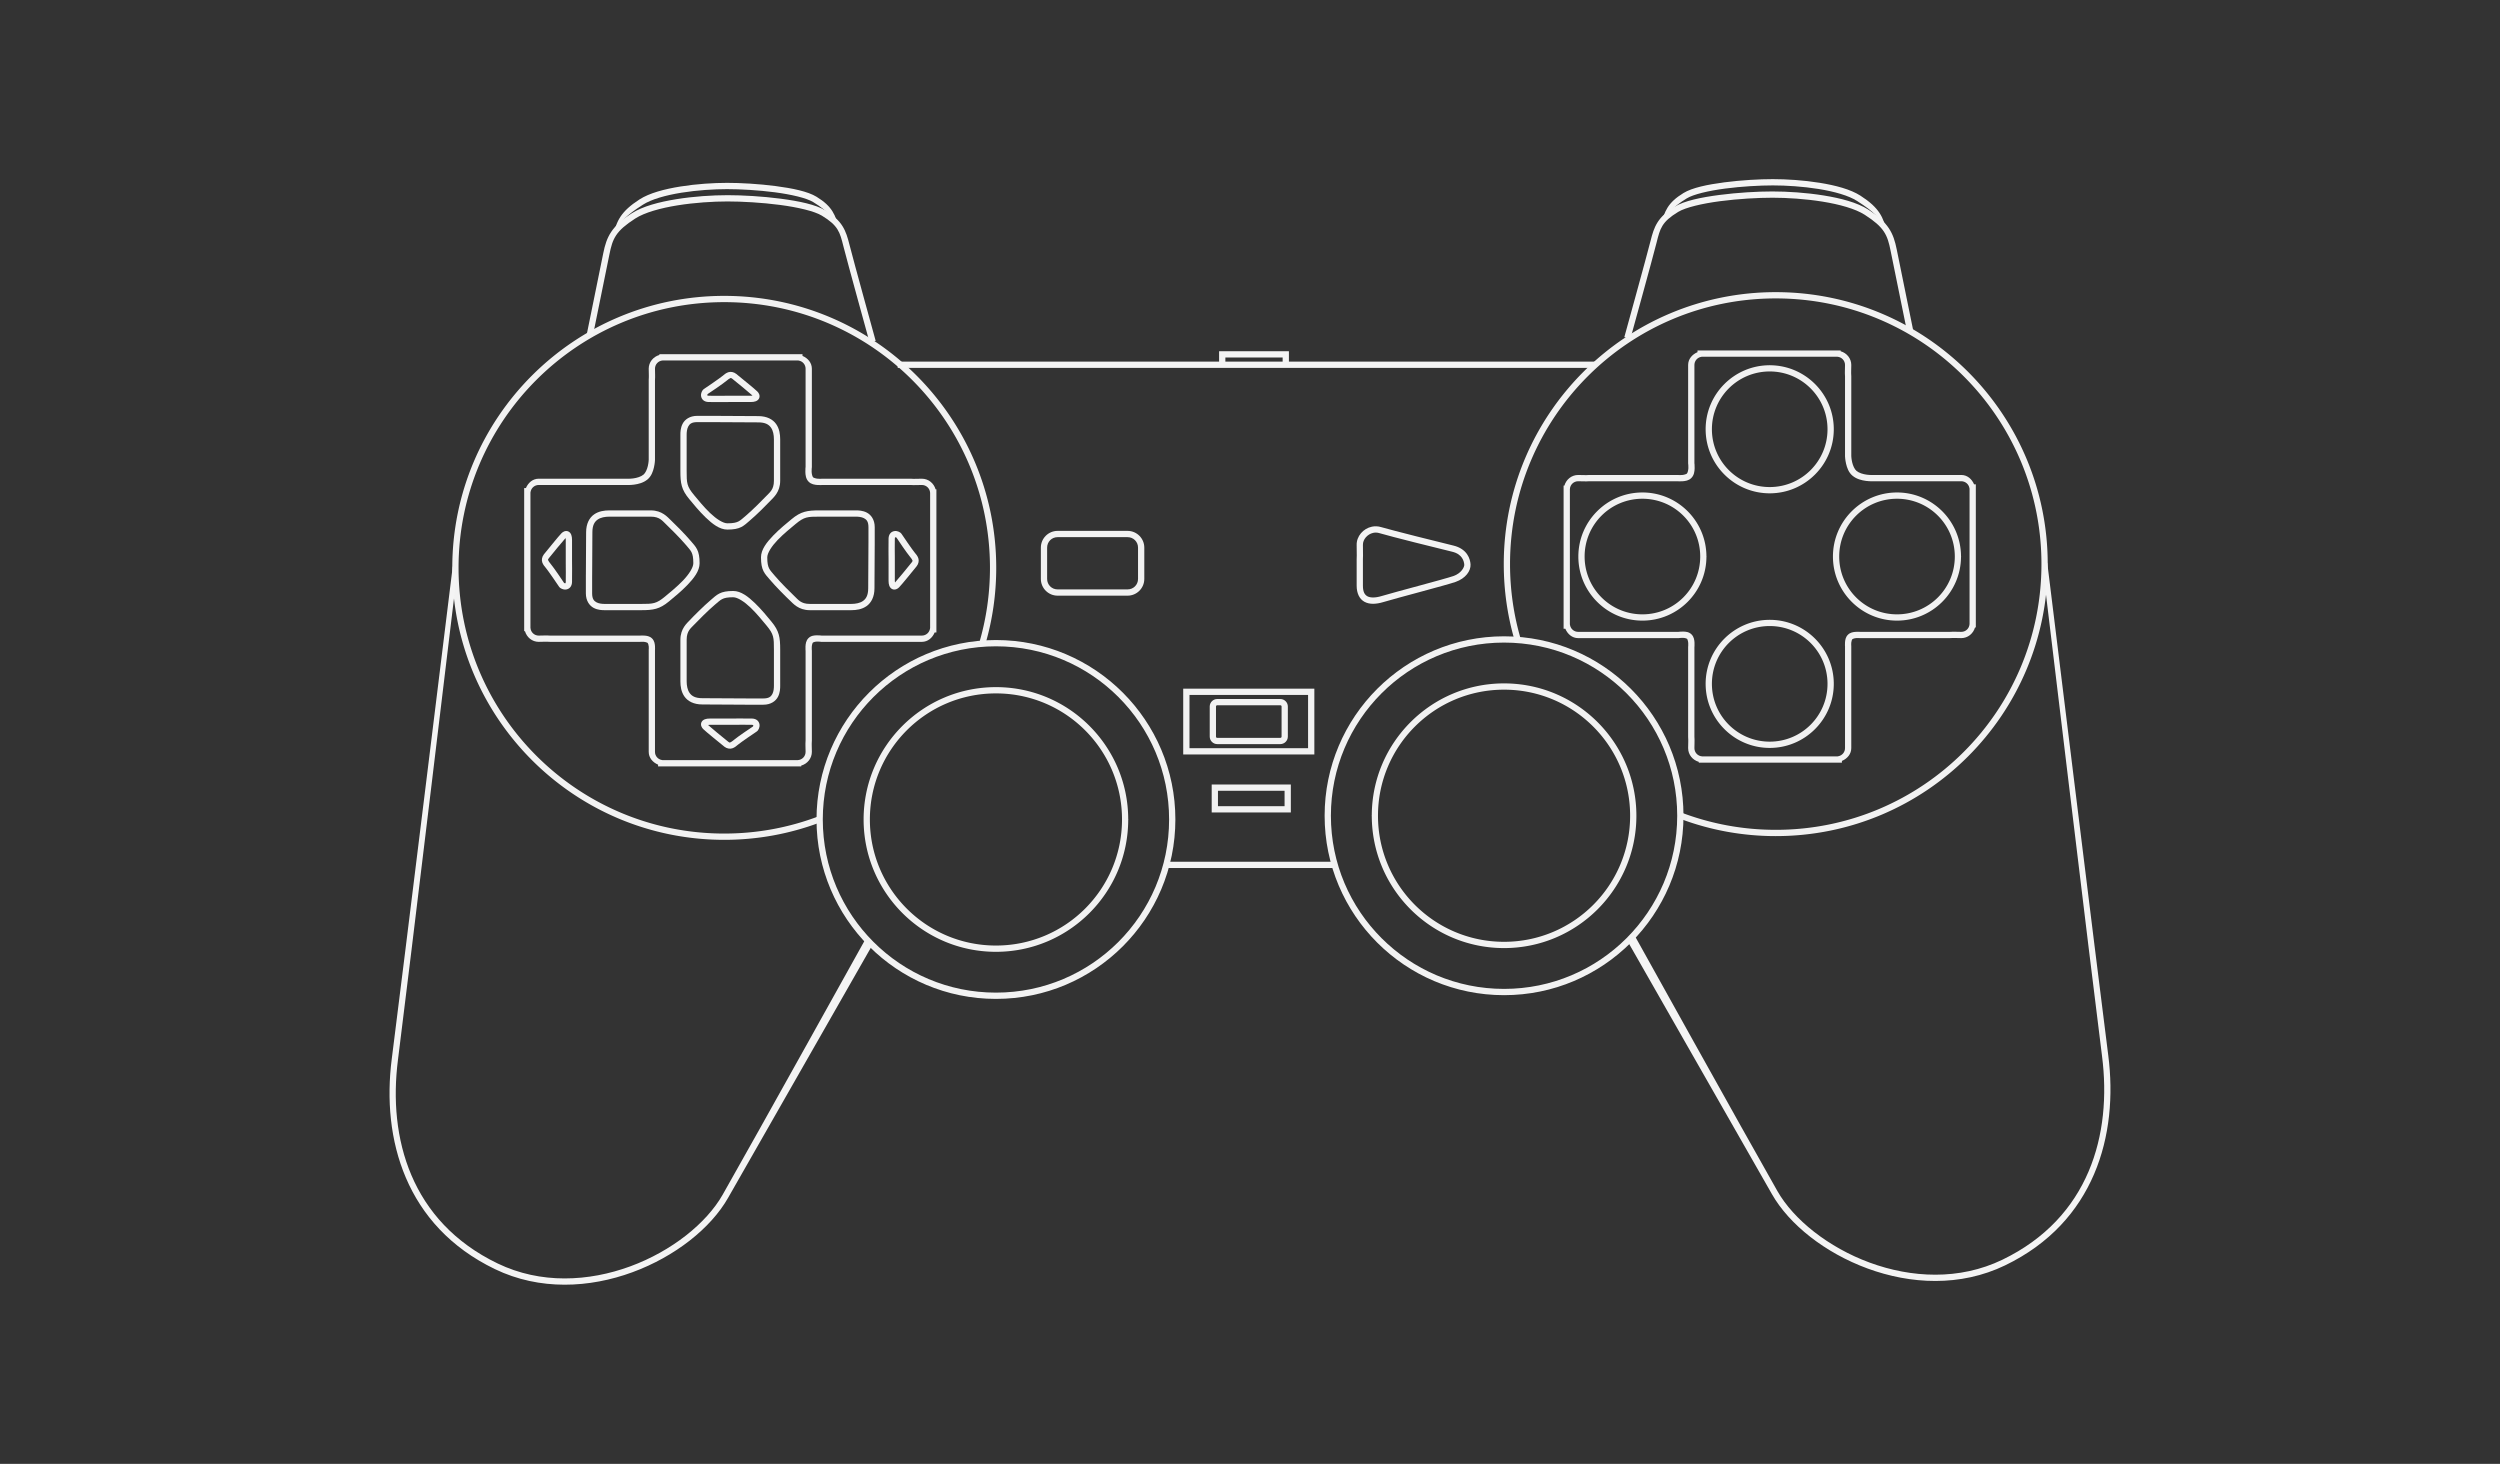 <?xml version="1.0" encoding="UTF-8" standalone="no"?>
<svg
   xmlns:ns="&amp;ns_sfw;"
   xmlns:dc="http://purl.org/dc/elements/1.1/"
   xmlns:cc="http://creativecommons.org/ns#"
   xmlns:rdf="http://www.w3.org/1999/02/22-rdf-syntax-ns#"
   xmlns:svg="http://www.w3.org/2000/svg"
   xmlns="http://www.w3.org/2000/svg"
   xmlns:sodipodi="http://sodipodi.sourceforge.net/DTD/sodipodi-0.dtd"
   xmlns:inkscape="http://www.inkscape.org/namespaces/inkscape"
   inkscape:version="1.0 (4035a4fb49, 2020-05-01)"
   sodipodi:docname="controller.svg"
   xml:space="preserve"
   viewBox="0 0 598.189 350.26"
   height="350.26px"
   width="598.189px"
   y="0px"
   x="0px"
   id="Layer_3"
   version="1.2"><rect x="0" y="0" width="598.189" height="350.26" fill="#333333" stroke="none"/><defs
   id="defs1074" /><sodipodi:namedview
   inkscape:current-layer="Layer_3"
   inkscape:window-maximized="1"
   inkscape:window-y="-9"
   inkscape:window-x="-9"
   inkscape:cy="41.100831"
   inkscape:cx="426.3547"
   inkscape:zoom="1.4142136"
   inkscape:guide-bbox="true"
   showguides="true"
   showgrid="false"
   id="namedview1072"
   inkscape:window-height="1001"
   inkscape:window-width="1920"
   inkscape:pageshadow="2"
   inkscape:pageopacity="0"
   guidetolerance="10"
   gridtolerance="10"
   objecttolerance="10"
   borderopacity="1"
   bordercolor="#666666"
   pagecolor="#ffffff" />

















<g
   transform="translate(-5.947,-8.723)"
   style="fill:#f4f4f4;fill-opacity:1"
   id="g1572"><g
     id="g1159"
     style="fill:#f4f4f4;fill-opacity:1;stroke:#c619e9;stroke-width:1.5;stroke-miterlimit:4;stroke-dasharray:none;stroke-opacity:1"><path
       style="color:#000000;font-style:normal;font-variant:normal;font-weight:normal;font-stretch:normal;font-size:medium;line-height:normal;font-family:sans-serif;font-variant-ligatures:normal;font-variant-position:normal;font-variant-caps:normal;font-variant-numeric:normal;font-variant-alternates:normal;font-variant-east-asian:normal;font-feature-settings:normal;font-variation-settings:normal;text-indent:0;text-align:start;text-decoration:none;text-decoration-line:none;text-decoration-style:solid;text-decoration-color:#000000;letter-spacing:normal;word-spacing:normal;text-transform:none;writing-mode:lr-tb;direction:ltr;text-orientation:mixed;dominant-baseline:auto;baseline-shift:baseline;text-anchor:start;white-space:normal;shape-padding:0;shape-margin:0;inline-size:0;clip-rule:nonzero;display:inline;overflow:visible;visibility:visible;opacity:1;isolation:auto;mix-blend-mode:normal;color-interpolation:sRGB;color-interpolation-filters:linearRGB;solid-color:#000000;solid-opacity:1;vector-effect:none;fill:#f4f4f4;fill-opacity:1;fill-rule:nonzero;stroke:none;stroke-width:1.5;stroke-linecap:butt;stroke-linejoin:miter;stroke-miterlimit:4;stroke-dasharray:none;stroke-dashoffset:0;stroke-opacity:1;color-rendering:auto;image-rendering:auto;shape-rendering:auto;text-rendering:auto;enable-background:accumulate;stop-color:#000000;stop-opacity:1"
       d="m 172.773,108.227 c -1.788,0 -2.952,0.867 -3.482,1.871 -0.53,1.004 -0.543,2.065 -0.543,2.639 v 8.672 c 0,2.932 0.223,4.456 2.115,6.727 0.9,1.08 2.326,2.864 3.922,4.396 1.595,1.533 3.333,2.908 5.205,2.908 1.518,0 2.513,-0.197 3.318,-0.604 0.805,-0.407 1.342,-0.957 2.076,-1.574 1.579,-1.327 4.205,-3.955 4.98,-4.795 0.626,-0.678 2.262,-1.993 2.262,-4.693 v -9.945 c 0,-1.175 -0.181,-2.526 -0.971,-3.646 -0.79,-1.12 -2.214,-1.895 -4.268,-1.895 -3.496,0 -9.302,-0.05 -10.166,-0.057 v -0.004 h -0.744 -0.006 z m 0,1.5 h 3.693 0.006 c 0.008,7e-5 7.15,0.06 10.916,0.06 1.707,0 2.527,0.53 3.041,1.26 0.514,0.729 0.697,1.773 0.697,2.781 v 9.945 c 0,2.151 -1.034,2.777 -1.863,3.676 -0.68,0.737 -3.391,3.444 -4.844,4.664 -0.782,0.657 -1.245,1.11 -1.789,1.385 -0.544,0.275 -1.248,0.441 -2.641,0.441 -1.039,0 -2.667,-1.052 -4.164,-2.49 -1.497,-1.439 -2.891,-3.172 -3.811,-4.275 -1.747,-2.096 -1.768,-2.876 -1.768,-5.766 v -8.672 c 0,-0.518 0.051,-1.336 0.369,-1.939 0.319,-0.603 0.791,-1.07 2.156,-1.07 z"
       id="path1457" /><path
       style="color:#000000;font-style:normal;font-variant:normal;font-weight:normal;font-stretch:normal;font-size:medium;line-height:normal;font-family:sans-serif;font-variant-ligatures:normal;font-variant-position:normal;font-variant-caps:normal;font-variant-numeric:normal;font-variant-alternates:normal;font-variant-east-asian:normal;font-feature-settings:normal;font-variation-settings:normal;text-indent:0;text-align:start;text-decoration:none;text-decoration-line:none;text-decoration-style:solid;text-decoration-color:#000000;letter-spacing:normal;word-spacing:normal;text-transform:none;writing-mode:lr-tb;direction:ltr;text-orientation:mixed;dominant-baseline:auto;baseline-shift:baseline;text-anchor:start;white-space:normal;shape-padding:0;shape-margin:0;inline-size:0;clip-rule:nonzero;display:inline;overflow:visible;visibility:visible;opacity:1;isolation:auto;mix-blend-mode:normal;color-interpolation:sRGB;color-interpolation-filters:linearRGB;solid-color:#000000;solid-opacity:1;vector-effect:none;fill:#f4f4f4;fill-opacity:1;fill-rule:nonzero;stroke:none;stroke-width:1.5;stroke-linecap:butt;stroke-linejoin:miter;stroke-miterlimit:4;stroke-dasharray:none;stroke-dashoffset:0;stroke-opacity:1;color-rendering:auto;image-rendering:auto;shape-rendering:auto;text-rendering:auto;enable-background:accumulate;stop-color:#000000;stop-opacity:1"
       d="m 181.385,150.131 c -1.518,0 -2.511,0.197 -3.316,0.604 -0.805,0.407 -1.344,0.957 -2.078,1.574 -1.579,1.327 -4.205,3.955 -4.98,4.795 -0.626,0.678 -2.262,1.993 -2.262,4.693 v 9.945 c 0,1.175 0.183,2.526 0.973,3.646 0.79,1.12 2.212,1.895 4.266,1.895 3.496,0 9.302,0.05 10.166,0.057 v 0.004 h 0.744 0.006 3.699 c 1.788,0 2.952,-0.865 3.482,-1.869 0.53,-1.004 0.543,-2.067 0.543,-2.641 v -8.672 c 0,-2.932 -0.223,-4.456 -2.115,-6.727 -0.9,-1.08 -2.326,-2.864 -3.922,-4.396 -1.595,-1.533 -3.333,-2.908 -5.205,-2.908 z m 0,1.5 c 1.039,0 2.669,1.052 4.166,2.49 1.497,1.439 2.889,3.172 3.809,4.275 1.747,2.096 1.768,2.876 1.768,5.766 v 8.672 c 0,0.518 -0.051,1.336 -0.369,1.939 -0.319,0.603 -0.791,1.07 -2.156,1.07 h -3.693 c 0,0 -0.006,0 -0.006,0 -0.008,-6e-5 -7.15,-0.061 -10.916,-0.061 -1.707,0 -2.527,-0.529 -3.041,-1.258 -0.514,-0.729 -0.697,-1.775 -0.697,-2.783 v -9.945 c 0,-2.151 1.034,-2.777 1.863,-3.676 0.68,-0.737 3.391,-3.444 4.844,-4.664 0.782,-0.657 1.245,-1.108 1.789,-1.383 0.544,-0.275 1.248,-0.443 2.641,-0.443 z"
       id="path1461" /></g><g
     id="g1159-6"
     transform="rotate(-90,180.688,142.785)"
     style="fill:#f4f4f4;fill-opacity:1;stroke:#c619e9;stroke-width:1.5;stroke-miterlimit:4;stroke-dasharray:none;stroke-opacity:1"><path
       style="color:#000000;font-style:normal;font-variant:normal;font-weight:normal;font-stretch:normal;font-size:medium;line-height:normal;font-family:sans-serif;font-variant-ligatures:normal;font-variant-position:normal;font-variant-caps:normal;font-variant-numeric:normal;font-variant-alternates:normal;font-variant-east-asian:normal;font-feature-settings:normal;font-variation-settings:normal;text-indent:0;text-align:start;text-decoration:none;text-decoration-line:none;text-decoration-style:solid;text-decoration-color:#000000;letter-spacing:normal;word-spacing:normal;text-transform:none;writing-mode:lr-tb;direction:ltr;text-orientation:mixed;dominant-baseline:auto;baseline-shift:baseline;text-anchor:start;white-space:normal;shape-padding:0;shape-margin:0;inline-size:0;clip-rule:nonzero;display:inline;overflow:visible;visibility:visible;opacity:1;isolation:auto;mix-blend-mode:normal;color-interpolation:sRGB;color-interpolation-filters:linearRGB;solid-color:#000000;solid-opacity:1;vector-effect:none;fill:#f4f4f4;fill-opacity:1;fill-rule:nonzero;stroke:none;stroke-width:1.5;stroke-linecap:butt;stroke-linejoin:miter;stroke-miterlimit:4;stroke-dasharray:none;stroke-dashoffset:0;stroke-opacity:1;color-rendering:auto;image-rendering:auto;shape-rendering:auto;text-rendering:auto;enable-background:accumulate;stop-color:#000000;stop-opacity:1"
       d="m 172.773,108.227 c -1.788,0 -2.952,0.867 -3.482,1.871 -0.53,1.004 -0.543,2.065 -0.543,2.639 v 8.672 c 0,2.932 0.223,4.456 2.115,6.727 0.9,1.08 2.326,2.864 3.922,4.396 1.595,1.533 3.333,2.908 5.205,2.908 1.518,0 2.513,-0.197 3.318,-0.604 0.805,-0.407 1.342,-0.957 2.076,-1.574 1.579,-1.327 4.205,-3.955 4.98,-4.795 0.626,-0.678 2.262,-1.993 2.262,-4.693 v -9.945 c 0,-1.175 -0.181,-2.526 -0.971,-3.646 -0.79,-1.12 -2.214,-1.895 -4.268,-1.895 -3.496,0 -9.302,-0.05 -10.166,-0.057 v -0.004 h -0.744 -0.006 z m 0,1.5 h 3.693 0.006 c 0.008,7e-5 7.15,0.06 10.916,0.06 1.707,0 2.527,0.53 3.041,1.26 0.514,0.729 0.697,1.773 0.697,2.781 v 9.945 c 0,2.151 -1.034,2.777 -1.863,3.676 -0.68,0.737 -3.391,3.444 -4.844,4.664 -0.782,0.657 -1.245,1.11 -1.789,1.385 -0.544,0.275 -1.248,0.441 -2.641,0.441 -1.039,0 -2.667,-1.052 -4.164,-2.49 -1.497,-1.439 -2.891,-3.172 -3.811,-4.275 -1.747,-2.096 -1.768,-2.876 -1.768,-5.766 v -8.672 c 0,-0.518 0.051,-1.336 0.369,-1.939 0.319,-0.603 0.791,-1.07 2.156,-1.07 z"
       id="path1465" /><path
       style="color:#000000;font-style:normal;font-variant:normal;font-weight:normal;font-stretch:normal;font-size:medium;line-height:normal;font-family:sans-serif;font-variant-ligatures:normal;font-variant-position:normal;font-variant-caps:normal;font-variant-numeric:normal;font-variant-alternates:normal;font-variant-east-asian:normal;font-feature-settings:normal;font-variation-settings:normal;text-indent:0;text-align:start;text-decoration:none;text-decoration-line:none;text-decoration-style:solid;text-decoration-color:#000000;letter-spacing:normal;word-spacing:normal;text-transform:none;writing-mode:lr-tb;direction:ltr;text-orientation:mixed;dominant-baseline:auto;baseline-shift:baseline;text-anchor:start;white-space:normal;shape-padding:0;shape-margin:0;inline-size:0;clip-rule:nonzero;display:inline;overflow:visible;visibility:visible;opacity:1;isolation:auto;mix-blend-mode:normal;color-interpolation:sRGB;color-interpolation-filters:linearRGB;solid-color:#000000;solid-opacity:1;vector-effect:none;fill:#f4f4f4;fill-opacity:1;fill-rule:nonzero;stroke:none;stroke-width:1.5;stroke-linecap:butt;stroke-linejoin:miter;stroke-miterlimit:4;stroke-dasharray:none;stroke-dashoffset:0;stroke-opacity:1;color-rendering:auto;image-rendering:auto;shape-rendering:auto;text-rendering:auto;enable-background:accumulate;stop-color:#000000;stop-opacity:1"
       d="m 181.385,150.131 c -1.518,0 -2.511,0.197 -3.316,0.604 -0.805,0.407 -1.344,0.957 -2.078,1.574 -1.579,1.327 -4.205,3.955 -4.98,4.795 -0.626,0.678 -2.262,1.993 -2.262,4.693 v 9.945 c 0,1.175 0.183,2.526 0.973,3.646 0.79,1.12 2.212,1.895 4.266,1.895 3.496,0 9.302,0.05 10.166,0.057 v 0.004 h 0.744 0.006 3.699 c 1.788,0 2.952,-0.865 3.482,-1.869 0.53,-1.004 0.543,-2.067 0.543,-2.641 v -8.672 c 0,-2.932 -0.223,-4.456 -2.115,-6.727 -0.9,-1.08 -2.326,-2.864 -3.922,-4.396 -1.595,-1.533 -3.333,-2.908 -5.205,-2.908 z m 0,1.5 c 1.039,0 2.669,1.052 4.166,2.49 1.497,1.439 2.889,3.172 3.809,4.275 1.747,2.096 1.768,2.876 1.768,5.766 v 8.672 c 0,0.518 -0.051,1.336 -0.369,1.939 -0.319,0.603 -0.791,1.07 -2.156,1.07 h -3.693 c 0,0 -0.006,0 -0.006,0 -0.008,-6e-5 -7.15,-0.061 -10.916,-0.061 -1.707,0 -2.527,-0.529 -3.041,-1.258 -0.514,-0.729 -0.697,-1.775 -0.697,-2.783 v -9.945 c 0,-2.151 1.034,-2.777 1.863,-3.676 0.68,-0.737 3.391,-3.444 4.844,-4.664 0.782,-0.657 1.245,-1.108 1.789,-1.383 0.544,-0.275 1.248,-0.443 2.641,-0.443 z"
       id="path1469" /></g></g><path
   id="path1449"
   d="m 238.306,153.146 c -23.702,0 -42.934,19.232 -42.934,42.934 0,23.702 19.232,42.932 42.934,42.932 23.702,0 42.932,-19.23 42.932,-42.932 0,-23.702 -19.23,-42.934 -42.932,-42.934 z m 0,1.5 c 22.891,0 41.432,18.542 41.432,41.434 0,22.891 -18.54,41.432 -41.432,41.432 -22.891,0 -41.434,-18.54 -41.434,-41.432 0,-22.891 18.542,-41.434 41.434,-41.434 z"
   style="color:#000000;font-style:normal;font-variant:normal;font-weight:normal;font-stretch:normal;font-size:medium;line-height:normal;font-family:sans-serif;font-variant-ligatures:normal;font-variant-position:normal;font-variant-caps:normal;font-variant-numeric:normal;font-variant-alternates:normal;font-variant-east-asian:normal;font-feature-settings:normal;font-variation-settings:normal;text-indent:0;text-align:start;text-decoration:none;text-decoration-line:none;text-decoration-style:solid;text-decoration-color:#000000;letter-spacing:normal;word-spacing:normal;text-transform:none;writing-mode:lr-tb;direction:ltr;text-orientation:mixed;dominant-baseline:auto;baseline-shift:baseline;text-anchor:start;white-space:normal;shape-padding:0;shape-margin:0;inline-size:0;clip-rule:nonzero;display:inline;overflow:visible;visibility:visible;opacity:0.991;isolation:auto;mix-blend-mode:normal;color-interpolation:sRGB;color-interpolation-filters:linearRGB;solid-color:#000000;solid-opacity:1;vector-effect:none;fill:#f4f4f4;fill-opacity:1;fill-rule:nonzero;stroke:none;stroke-width:1.5;stroke-linecap:round;stroke-linejoin:miter;stroke-miterlimit:4;stroke-dasharray:none;stroke-dashoffset:0;stroke-opacity:1;paint-order:markers fill stroke;color-rendering:auto;image-rendering:auto;shape-rendering:auto;text-rendering:auto;enable-background:accumulate;stop-color:#000000" /><path
   id="path1453"
   d="m 238.306,164.414 c -17.48,0 -31.666,14.186 -31.666,31.666 0,17.48 14.186,31.666 31.666,31.666 17.426,0 31.562,-14.104 31.648,-31.51 a 0.75,0.75 0 0 0 0.016,-0.156 0.75,0.75 0 0 0 -0.014,-0.145 0.75,0.75 0 0 0 -0.002,-0.006 c -0.083,-17.409 -14.22,-31.516 -31.648,-31.516 z m 0,1.5 c 16.669,0 30.164,13.497 30.164,30.166 0,16.669 -13.495,30.166 -30.164,30.166 -16.669,0 -30.166,-13.497 -30.166,-30.166 0,-16.669 13.497,-30.166 30.166,-30.166 z"
   style="color:#000000;font-style:normal;font-variant:normal;font-weight:normal;font-stretch:normal;font-size:medium;line-height:normal;font-family:sans-serif;font-variant-ligatures:normal;font-variant-position:normal;font-variant-caps:normal;font-variant-numeric:normal;font-variant-alternates:normal;font-variant-east-asian:normal;font-feature-settings:normal;font-variation-settings:normal;text-indent:0;text-align:start;text-decoration:none;text-decoration-line:none;text-decoration-style:solid;text-decoration-color:#000000;letter-spacing:normal;word-spacing:normal;text-transform:none;writing-mode:lr-tb;direction:ltr;text-orientation:mixed;dominant-baseline:auto;baseline-shift:baseline;text-anchor:start;white-space:normal;shape-padding:0;shape-margin:0;inline-size:0;clip-rule:nonzero;display:inline;overflow:visible;visibility:visible;opacity:0.991;isolation:auto;mix-blend-mode:normal;color-interpolation:sRGB;color-interpolation-filters:linearRGB;solid-color:#000000;solid-opacity:1;vector-effect:none;fill:#f4f4f4;fill-opacity:1;fill-rule:nonzero;stroke:none;stroke-width:1.5;stroke-linecap:round;stroke-linejoin:miter;stroke-miterlimit:4;stroke-dasharray:none;stroke-dashoffset:0;stroke-opacity:1;paint-order:markers fill stroke;color-rendering:auto;image-rendering:auto;shape-rendering:auto;text-rendering:auto;enable-background:accumulate;stop-color:#000000" /><path
   d="m 173.297,70.796 c -35.932,0 -65.076,29.144 -65.076,65.076 0,35.932 29.144,65.078 65.076,65.078 7.95,0 15.566,-1.432 22.609,-4.043 a 41.413,42.049 0 0 1 -0.016,-1.131 41.413,42.049 0 0 1 0.002,-0.461 c -7.021,2.669 -14.636,4.135 -22.596,4.135 -35.122,0 -63.576,-28.457 -63.576,-63.578 0,-35.122 28.455,-63.576 63.576,-63.576 35.122,0 63.578,28.455 63.578,63.576 0,6.24 -0.9,12.27 -2.574,17.967 a 41.413,42.049 0 0 1 1.582,-0.086 c 1.621,-5.682 2.492,-11.68 2.492,-17.881 0,-35.932 -29.146,-65.076 -65.078,-65.076 z"
   style="color:#000000;font-style:normal;font-variant:normal;font-weight:normal;font-stretch:normal;font-size:medium;line-height:normal;font-family:sans-serif;font-variant-ligatures:normal;font-variant-position:normal;font-variant-caps:normal;font-variant-numeric:normal;font-variant-alternates:normal;font-variant-east-asian:normal;font-feature-settings:normal;font-variation-settings:normal;text-indent:0;text-align:start;text-decoration:none;text-decoration-line:none;text-decoration-style:solid;text-decoration-color:#000000;letter-spacing:normal;word-spacing:normal;text-transform:none;writing-mode:lr-tb;direction:ltr;text-orientation:mixed;dominant-baseline:auto;baseline-shift:baseline;text-anchor:start;white-space:normal;shape-padding:0;shape-margin:0;inline-size:0;clip-rule:nonzero;display:inline;overflow:visible;visibility:visible;opacity:0.991;isolation:auto;mix-blend-mode:normal;color-interpolation:sRGB;color-interpolation-filters:linearRGB;solid-color:#000000;solid-opacity:1;vector-effect:none;fill:#f4f4f4;fill-opacity:1;fill-rule:nonzero;stroke:none;stroke-width:1.5;stroke-linecap:round;stroke-linejoin:miter;stroke-miterlimit:4;stroke-dasharray:none;stroke-dashoffset:0;stroke-opacity:1;paint-order:markers fill stroke;color-rendering:auto;image-rendering:auto;shape-rendering:auto;text-rendering:auto;enable-background:accumulate;stop-color:#000000"
   id="path1439" /><path
   id="path1434"
   d="m 174.07,46.703 c -3.556,0 -8.003,0.278 -12.191,0.951 -4.188,0.673 -8.107,1.711 -10.686,3.369 -4.898,3.149 -6.063,5.652 -6.848,9.574 -0.77,3.851 -3.943,19.381 -3.943,19.381 l 1.469,0.299 c 0,0 3.172,-15.517 3.945,-19.385 0.759,-3.796 1.482,-5.581 6.189,-8.607 2.224,-1.43 6.023,-2.492 10.111,-3.148 4.088,-0.657 8.476,-0.934 11.953,-0.934 3.479,0 8.194,0.26 12.516,0.826 4.322,0.566 8.297,1.494 10.078,2.58 3.922,2.392 4.297,3.93 5.15,7.346 0.875,3.499 6.266,23.002 6.266,23.002 l 1.447,-0.398 c 0,0 -5.417,-19.605 -6.258,-22.967 -0.861,-3.446 -1.664,-5.726 -5.824,-8.264 -2.26,-1.378 -6.262,-2.209 -10.664,-2.785 -4.402,-0.576 -9.157,-0.84 -12.711,-0.84 z"
   style="color:#000000;font-style:normal;font-variant:normal;font-weight:normal;font-stretch:normal;font-size:medium;line-height:normal;font-family:sans-serif;font-variant-ligatures:normal;font-variant-position:normal;font-variant-caps:normal;font-variant-numeric:normal;font-variant-alternates:normal;font-variant-east-asian:normal;font-feature-settings:normal;font-variation-settings:normal;text-indent:0;text-align:start;text-decoration:none;text-decoration-line:none;text-decoration-style:solid;text-decoration-color:#000000;letter-spacing:normal;word-spacing:normal;text-transform:none;writing-mode:lr-tb;direction:ltr;text-orientation:mixed;dominant-baseline:auto;baseline-shift:baseline;text-anchor:start;white-space:normal;shape-padding:0;shape-margin:0;inline-size:0;clip-rule:nonzero;display:inline;overflow:visible;visibility:visible;isolation:auto;mix-blend-mode:normal;color-interpolation:sRGB;color-interpolation-filters:linearRGB;solid-color:#000000;solid-opacity:1;vector-effect:none;fill:#f4f4f4;fill-opacity:1;fill-rule:nonzero;stroke:none;stroke-width:1.5;stroke-linecap:butt;stroke-linejoin:miter;stroke-miterlimit:4;stroke-dasharray:none;stroke-dashoffset:0;stroke-opacity:1;color-rendering:auto;image-rendering:auto;shape-rendering:auto;text-rendering:auto;enable-background:accumulate;stop-color:#000000" /><path
   sodipodi:nodetypes="sssccsssssccsss"
   id="path1430"
   d="m 173.969,43.755 c -3.254,0 -7.32,0.255 -11.152,0.871 -3.833,0.616 -7.421,1.563 -9.793,3.088 -4.485,2.883 -5.569,5.204 -6.287,8.795 l 1.117,-1.563 c 0.737,-2.007 1.686,-3.209 5.981,-5.97 2.018,-1.297 5.486,-2.27 9.219,-2.869 3.732,-0.6 7.741,-0.852 10.916,-0.852 3.177,0 7.486,0.239 11.434,0.756 3.947,0.517 7.578,1.367 9.186,2.348 3.575,2.18 4.518,3.732 5.387,5.527 l 0.748,0.786 c -0.788,-3.151 -1.54,-5.268 -5.354,-7.594 -2.086,-1.272 -5.746,-2.028 -9.773,-2.555 -4.027,-0.527 -8.375,-0.768 -11.627,-0.768 z"
   style="color:#000000;font-style:normal;font-variant:normal;font-weight:normal;font-stretch:normal;font-size:medium;line-height:normal;font-family:sans-serif;font-variant-ligatures:normal;font-variant-position:normal;font-variant-caps:normal;font-variant-numeric:normal;font-variant-alternates:normal;font-variant-east-asian:normal;font-feature-settings:normal;font-variation-settings:normal;text-indent:0;text-align:start;text-decoration:none;text-decoration-line:none;text-decoration-style:solid;text-decoration-color:#000000;letter-spacing:normal;word-spacing:normal;text-transform:none;writing-mode:lr-tb;direction:ltr;text-orientation:mixed;dominant-baseline:auto;baseline-shift:baseline;text-anchor:start;white-space:normal;shape-padding:0;shape-margin:0;inline-size:0;clip-rule:nonzero;display:inline;overflow:visible;visibility:visible;isolation:auto;mix-blend-mode:normal;color-interpolation:sRGB;color-interpolation-filters:linearRGB;solid-color:#000000;solid-opacity:1;vector-effect:none;fill:#f4f4f4;fill-opacity:1;fill-rule:nonzero;stroke:none;stroke-width:1.5;stroke-linecap:butt;stroke-linejoin:miter;stroke-miterlimit:4;stroke-dasharray:none;stroke-dashoffset:0;stroke-opacity:1;color-rendering:auto;image-rendering:auto;shape-rendering:auto;text-rendering:auto;enable-background:accumulate;stop-color:#000000" /><path
   sodipodi:nodetypes="cssssccsssscc"
   id="path1473"
   d="m 108.334,135.497 c 0,0 -12.177,99.014 -14.6,117.907 -2.453,19.132 3.266,39.922 24.676,50.258 10.771,5.2 22.692,4.51 32.908,0.756 10.216,-3.754 18.766,-10.55 22.891,-17.799 8.009,-14.077 34.42,-60.303 34.42,-60.303 l -1.684,-1.359 c 0,0 -26.038,46.858 -34.039,60.92 -3.88,6.82 -12.188,13.488 -22.105,17.133 -9.918,3.644 -21.405,4.289 -31.738,-0.699 C 98.264,292.27 92.824,272.305 95.222,253.595 97.652,234.647 109.272,137.836 109.272,137.836 Z"
   style="color:#000000;font-style:normal;font-variant:normal;font-weight:normal;font-stretch:normal;font-size:medium;line-height:normal;font-family:sans-serif;font-variant-ligatures:normal;font-variant-position:normal;font-variant-caps:normal;font-variant-numeric:normal;font-variant-alternates:normal;font-variant-east-asian:normal;font-feature-settings:normal;font-variation-settings:normal;text-indent:0;text-align:start;text-decoration:none;text-decoration-line:none;text-decoration-style:solid;text-decoration-color:#000000;letter-spacing:normal;word-spacing:normal;text-transform:none;writing-mode:lr-tb;direction:ltr;text-orientation:mixed;dominant-baseline:auto;baseline-shift:baseline;text-anchor:start;white-space:normal;shape-padding:0;shape-margin:0;inline-size:0;clip-rule:nonzero;display:inline;overflow:visible;visibility:visible;isolation:auto;mix-blend-mode:normal;color-interpolation:sRGB;color-interpolation-filters:linearRGB;solid-color:#000000;solid-opacity:1;vector-effect:none;fill:#f4f4f4;fill-opacity:1;fill-rule:nonzero;stroke:none;stroke-width:1.5;stroke-linecap:butt;stroke-linejoin:miter;stroke-miterlimit:4;stroke-dasharray:none;stroke-dashoffset:0;stroke-opacity:1;color-rendering:auto;image-rendering:auto;shape-rendering:auto;text-rendering:auto;enable-background:accumulate;stop-color:#000000" /><path
   id="path1477"
   d="m 157.768,84.745 v 0.193 c -1.46,0.419 -2.547,1.712 -2.547,3.285 1.2e-4,1.463 0.076,1.565 0.002,2.672 l -0.002,0.025 v 19.111 c 0,0 -0.021,0.657 -0.205,1.455 -0.184,0.798 -0.556,1.674 -1.041,2.078 -0.613,0.51 -1.603,0.794 -2.445,0.906 -0.842,0.113 -1.488,0.074 -1.488,0.074 l -0.021,-0.002 h -18.434 c -0.686,0 -1.366,-1.7e-4 -2.686,0 -1.424,8.4e-4 -2.533,0.969 -3.062,2.242 h -0.416 v 1.236 33.012 h 0.193 c 0.419,1.46 1.712,2.547 3.285,2.547 1.463,-1.2e-4 1.565,-0.076 2.672,-0.002 l 0.025,0.002 h 21.619 l 0.039,-0.004 c 0,0 0.359,-0.036 0.785,-0.004 0.426,0.032 0.861,0.193 0.928,0.26 0.085,0.085 0.228,0.477 0.26,0.865 0.031,0.388 -0.004,0.711 -0.004,0.711 l -0.004,0.041 v 21.766 c 0,0.686 -1.7e-4,1.366 0,2.686 8.4e-4,1.424 0.969,2.533 2.242,3.062 v 0.416 h 1.236 33.012 v -0.193 c 1.461,-0.419 2.547,-1.711 2.547,-3.285 -1.2e-4,-1.463 -0.076,-1.565 -0.002,-2.672 l 0.002,-0.025 v -21.545 l -0.006,-0.047 c 0,0 -0.046,-0.388 -0.019,-0.848 0.027,-0.459 0.186,-0.926 0.277,-1.018 0.072,-0.072 0.546,-0.226 1.02,-0.234 0.474,-0.008 0.879,0.059 0.879,0.059 l 0.062,0.01 H 217.893 c 0.686,0 1.366,1.7e-4 2.686,0 1.424,-8.4e-4 2.533,-0.969 3.062,-2.242 h 0.416 v -1.236 -33.012 h -0.191 c -0.419,-1.461 -1.713,-2.547 -3.287,-2.547 -1.463,1.2e-4 -1.565,0.076 -2.672,0.002 l -0.025,-0.002 h -21.174 l -0.039,0.004 c 0,0 -0.43,0.044 -0.941,0.006 -0.511,-0.038 -1.043,-0.217 -1.174,-0.348 -0.156,-0.156 -0.33,-0.739 -0.352,-1.303 -0.021,-0.564 0.049,-1.041 0.049,-1.041 l 0.008,-0.055 V 90.909 c 0,-0.686 1.7e-4,-1.366 0,-2.686 -8.4e-4,-1.424 -0.969,-2.533 -2.242,-3.062 v -0.416 h -1.236 z m 0.859,1.5 h 32.152 0.17 l 0.184,0.033 c 0.946,0.171 1.624,0.984 1.625,1.945 1.7e-4,1.319 0,1.999 0,2.686 v 20.844 l 0.008,-0.111 c 0,0 -0.09,0.599 -0.062,1.318 0.027,0.72 0.11,1.628 0.789,2.307 0.633,0.633 1.463,0.734 2.123,0.783 0.66,0.05 1.209,-0.01 1.209,-0.01 l -0.078,0.004 h 21.109 l -0.051,-0.002 c 1.182,0.079 1.364,0.002 2.773,0.002 1.049,9e-5 1.905,0.801 1.975,1.848 l 0.004,0.059 v 32.152 0.168 l -0.033,0.184 c -0.171,0.946 -0.984,1.626 -1.945,1.627 -1.319,1.7e-4 -1.999,0 -2.686,0 H 196.534 l 0.123,0.01 c 0,0 -0.524,-0.089 -1.152,-0.078 -0.629,0.011 -1.432,0.051 -2.055,0.674 -0.604,0.604 -0.679,1.381 -0.715,1.992 -0.035,0.611 0.029,1.119 0.029,1.119 l -0.006,-0.092 v 21.473 l 0.002,-0.051 c -0.079,1.182 -0.002,1.364 -0.002,2.773 -9e-5,1.049 -0.801,1.905 -1.848,1.975 l -0.059,0.004 h -32.152 -0.168 l -0.184,-0.033 c -0.946,-0.171 -1.626,-0.984 -1.627,-1.945 -1.7e-4,-1.319 0,-1.999 0,-2.686 v -21.725 l -0.004,0.082 c 0,0 0.05,-0.451 0.006,-0.996 -0.044,-0.545 -0.136,-1.247 -0.693,-1.805 -0.576,-0.576 -1.302,-0.652 -1.875,-0.695 -0.573,-0.043 -1.051,0.008 -1.051,0.008 l 0.076,-0.004 h -21.557 l 0.051,0.002 c -1.182,-0.079 -1.364,-0.002 -2.773,-0.002 -1.049,-9e-5 -1.905,-0.801 -1.975,-1.848 l -0.004,-0.059 v -32.152 -0.168 l 0.033,-0.184 c 0.171,-0.946 0.984,-1.626 1.945,-1.627 1.319,-1.7e-4 1.999,0 2.686,0 h 18.41 l -0.043,-0.002 c 0,0 0.786,0.049 1.775,-0.084 0.989,-0.132 2.227,-0.426 3.205,-1.24 0.936,-0.779 1.324,-1.945 1.543,-2.895 0.219,-0.95 0.244,-1.742 0.244,-1.742 v -0.014 -19.121 l -0.002,0.051 c 0.079,-1.182 0.002,-1.364 0.002,-2.773 9e-5,-1.049 0.801,-1.905 1.848,-1.975 z"
   style="color:#000000;font-style:normal;font-variant:normal;font-weight:normal;font-stretch:normal;font-size:medium;line-height:normal;font-family:sans-serif;font-variant-ligatures:normal;font-variant-position:normal;font-variant-caps:normal;font-variant-numeric:normal;font-variant-alternates:normal;font-variant-east-asian:normal;font-feature-settings:normal;font-variation-settings:normal;text-indent:0;text-align:start;text-decoration:none;text-decoration-line:none;text-decoration-style:solid;text-decoration-color:#000000;letter-spacing:normal;word-spacing:normal;text-transform:none;writing-mode:lr-tb;direction:ltr;text-orientation:mixed;dominant-baseline:auto;baseline-shift:baseline;text-anchor:start;white-space:normal;shape-padding:0;shape-margin:0;inline-size:0;clip-rule:nonzero;display:inline;overflow:visible;visibility:visible;opacity:0.991;isolation:auto;mix-blend-mode:normal;color-interpolation:sRGB;color-interpolation-filters:linearRGB;solid-color:#000000;solid-opacity:1;vector-effect:none;fill:#f4f4f4;fill-opacity:1;fill-rule:nonzero;stroke:none;stroke-width:1.5;stroke-linecap:round;stroke-linejoin:miter;stroke-miterlimit:4;stroke-dasharray:none;stroke-dashoffset:0;stroke-opacity:1;paint-order:markers fill stroke;color-rendering:auto;image-rendering:auto;shape-rendering:auto;text-rendering:auto;enable-background:accumulate;stop-color:#000000" /><g
   style="fill:#f4f4f4;fill-opacity:1"
   transform="translate(-7.092,-8.723)"
   id="g1564"><g
     style="fill:#f4f4f4;fill-opacity:1"
     id="g1535"><path
       id="path1580"
       d="m 182.295,97.742 c -0.333,-0.065 -0.666,-0.046 -0.953,0.051 -0.574,0.194 -0.976,0.557 -1.377,0.891 -0.657,0.547 -3.987,2.828 -4.387,3.082 -0.31,0.197 -0.474,0.458 -0.594,0.742 -0.12,0.285 -0.185,0.606 -0.146,0.957 0.039,0.351 0.208,0.742 0.533,1.02 0.325,0.277 0.764,0.417 1.25,0.432 1.509,0.046 5.139,1.3e-4 5.15,0 2e-5,0 0.008,0 0.008,0 h 4.941 c 0.466,3e-5 0.844,-0.048 1.18,-0.17 0.336,-0.122 0.654,-0.348 0.82,-0.688 0.166,-0.339 0.135,-0.715 0.033,-0.99 -0.101,-0.275 -0.262,-0.488 -0.443,-0.67 -0.364,-0.364 -1.32,-1.151 -2.4,-2.043 -1.08,-0.892 -2.204,-1.808 -2.654,-2.168 -0.292,-0.234 -0.627,-0.381 -0.961,-0.445 z m -0.473,1.471 c 0.178,-0.06 0.197,-0.093 0.496,0.146 0.434,0.347 1.562,1.265 2.637,2.152 1.023,0.845 1.982,1.665 2.186,1.854 -0.119,0.022 -0.198,0.051 -0.42,0.051 h -4.959 c 0,0 -0.603,-0.001 -0.74,0 -0.808,0.008 -3.154,0.036 -4.355,0 -0.243,-0.007 -0.311,-0.062 -0.322,-0.072 -0.012,-0.01 -0.01,0.002 -0.016,-0.045 -0.005,-0.047 0.008,-0.14 0.037,-0.209 0.029,-0.069 0.086,-0.101 0.019,-0.059 0.573,-0.365 3.607,-2.417 4.541,-3.195 0.395,-0.329 0.719,-0.563 0.896,-0.623 z"
       style="color:#000000;font-style:normal;font-variant:normal;font-weight:normal;font-stretch:normal;font-size:medium;line-height:normal;font-family:sans-serif;font-variant-ligatures:normal;font-variant-position:normal;font-variant-caps:normal;font-variant-numeric:normal;font-variant-alternates:normal;font-variant-east-asian:normal;font-feature-settings:normal;font-variation-settings:normal;text-indent:0;text-align:start;text-decoration:none;text-decoration-line:none;text-decoration-style:solid;text-decoration-color:#000000;letter-spacing:normal;word-spacing:normal;text-transform:none;writing-mode:lr-tb;direction:ltr;text-orientation:mixed;dominant-baseline:auto;baseline-shift:baseline;text-anchor:start;white-space:normal;shape-padding:0;shape-margin:0;inline-size:0;clip-rule:nonzero;display:inline;overflow:visible;visibility:visible;opacity:1;isolation:auto;mix-blend-mode:normal;color-interpolation:sRGB;color-interpolation-filters:linearRGB;solid-color:#000000;solid-opacity:1;vector-effect:none;fill:#f4f4f4;fill-opacity:1;fill-rule:nonzero;stroke:none;stroke-width:1.5;stroke-linecap:butt;stroke-linejoin:miter;stroke-miterlimit:4;stroke-dasharray:none;stroke-dashoffset:0;stroke-opacity:1;color-rendering:auto;image-rendering:auto;shape-rendering:auto;text-rendering:auto;enable-background:accumulate;stop-color:#000000;stop-opacity:1" /><path
       id="path1584"
       d="m 176.943,180.654 c -0.466,-3e-5 -0.844,0.048 -1.18,0.17 -0.336,0.122 -0.654,0.348 -0.82,0.688 -0.166,0.339 -0.135,0.715 -0.033,0.99 0.101,0.275 0.262,0.488 0.443,0.67 0.364,0.364 1.32,1.151 2.4,2.043 1.08,0.892 2.204,1.806 2.654,2.166 0.585,0.468 1.34,0.591 1.914,0.396 0.574,-0.194 0.976,-0.557 1.377,-0.891 0.657,-0.547 3.987,-2.828 4.387,-3.082 0.31,-0.197 0.474,-0.458 0.594,-0.742 0.12,-0.285 0.185,-0.606 0.146,-0.957 -0.039,-0.351 -0.208,-0.744 -0.533,-1.021 -0.325,-0.277 -0.764,-0.415 -1.25,-0.43 -1.509,-0.046 -5.139,-1.4e-4 -5.15,0 h -0.008 z m 0,1.5 h 4.959 0.74 c 0.808,-0.008 3.154,-0.036 4.355,0 0.243,0.007 0.311,0.062 0.322,0.072 0.012,0.01 0.01,-0.002 0.016,0.045 0.005,0.047 -0.008,0.14 -0.037,0.209 -0.029,0.069 -0.086,0.101 -0.019,0.059 -0.573,0.365 -3.607,2.417 -4.541,3.195 -0.395,0.329 -0.719,0.561 -0.896,0.621 -0.178,0.06 -0.197,0.095 -0.496,-0.145 -0.434,-0.347 -1.562,-1.265 -2.637,-2.152 -1.023,-0.845 -1.982,-1.665 -2.186,-1.854 0.119,-0.022 0.198,-0.051 0.42,-0.051 z"
       style="color:#000000;font-style:normal;font-variant:normal;font-weight:normal;font-stretch:normal;font-size:medium;line-height:normal;font-family:sans-serif;font-variant-ligatures:normal;font-variant-position:normal;font-variant-caps:normal;font-variant-numeric:normal;font-variant-alternates:normal;font-variant-east-asian:normal;font-feature-settings:normal;font-variation-settings:normal;text-indent:0;text-align:start;text-decoration:none;text-decoration-line:none;text-decoration-style:solid;text-decoration-color:#000000;letter-spacing:normal;word-spacing:normal;text-transform:none;writing-mode:lr-tb;direction:ltr;text-orientation:mixed;dominant-baseline:auto;baseline-shift:baseline;text-anchor:start;white-space:normal;shape-padding:0;shape-margin:0;inline-size:0;clip-rule:nonzero;display:inline;overflow:visible;visibility:visible;opacity:1;isolation:auto;mix-blend-mode:normal;color-interpolation:sRGB;color-interpolation-filters:linearRGB;solid-color:#000000;solid-opacity:1;vector-effect:none;fill:#f4f4f4;fill-opacity:1;fill-rule:nonzero;stroke:none;stroke-width:1.5;stroke-linecap:butt;stroke-linejoin:miter;stroke-miterlimit:4;stroke-dasharray:none;stroke-dashoffset:0;stroke-opacity:1;color-rendering:auto;image-rendering:auto;shape-rendering:auto;text-rendering:auto;enable-background:accumulate;stop-color:#000000;stop-opacity:1" /></g><g
     style="fill:#f4f4f4;fill-opacity:1"
     id="g1535-7"
     transform="rotate(-90,181.832,142.785)"><path
       id="path1576"
       d="m 182.295,97.742 c -0.333,-0.065 -0.666,-0.046 -0.953,0.051 -0.574,0.194 -0.976,0.557 -1.377,0.891 -0.657,0.547 -3.987,2.828 -4.387,3.082 -0.31,0.197 -0.474,0.458 -0.594,0.742 -0.12,0.285 -0.185,0.606 -0.146,0.957 0.039,0.351 0.208,0.742 0.533,1.02 0.325,0.277 0.764,0.417 1.25,0.432 1.509,0.046 5.139,1.3e-4 5.15,0 2e-5,0 0.008,0 0.008,0 h 4.941 c 0.466,3e-5 0.844,-0.048 1.18,-0.17 0.336,-0.122 0.654,-0.348 0.82,-0.688 0.166,-0.339 0.135,-0.715 0.033,-0.99 -0.101,-0.275 -0.262,-0.488 -0.443,-0.67 -0.364,-0.364 -1.32,-1.151 -2.4,-2.043 -1.08,-0.892 -2.204,-1.808 -2.654,-2.168 -0.292,-0.234 -0.627,-0.381 -0.961,-0.445 z m -0.473,1.471 c 0.178,-0.06 0.197,-0.093 0.496,0.146 0.434,0.347 1.562,1.265 2.637,2.152 1.023,0.845 1.982,1.665 2.186,1.854 -0.119,0.022 -0.198,0.051 -0.42,0.051 h -4.959 c 0,0 -0.603,-0.001 -0.74,0 -0.808,0.008 -3.154,0.036 -4.355,0 -0.243,-0.007 -0.311,-0.062 -0.322,-0.072 -0.012,-0.01 -0.01,0.002 -0.016,-0.045 -0.005,-0.047 0.008,-0.14 0.037,-0.209 0.029,-0.069 0.086,-0.101 0.019,-0.059 0.573,-0.365 3.607,-2.417 4.541,-3.195 0.395,-0.329 0.719,-0.563 0.896,-0.623 z"
       style="color:#000000;font-style:normal;font-variant:normal;font-weight:normal;font-stretch:normal;font-size:medium;line-height:normal;font-family:sans-serif;font-variant-ligatures:normal;font-variant-position:normal;font-variant-caps:normal;font-variant-numeric:normal;font-variant-alternates:normal;font-variant-east-asian:normal;font-feature-settings:normal;font-variation-settings:normal;text-indent:0;text-align:start;text-decoration:none;text-decoration-line:none;text-decoration-style:solid;text-decoration-color:#000000;letter-spacing:normal;word-spacing:normal;text-transform:none;writing-mode:lr-tb;direction:ltr;text-orientation:mixed;dominant-baseline:auto;baseline-shift:baseline;text-anchor:start;white-space:normal;shape-padding:0;shape-margin:0;inline-size:0;clip-rule:nonzero;display:inline;overflow:visible;visibility:visible;opacity:1;isolation:auto;mix-blend-mode:normal;color-interpolation:sRGB;color-interpolation-filters:linearRGB;solid-color:#000000;solid-opacity:1;vector-effect:none;fill:#f4f4f4;fill-opacity:1;fill-rule:nonzero;stroke:none;stroke-width:1.5;stroke-linecap:butt;stroke-linejoin:miter;stroke-miterlimit:4;stroke-dasharray:none;stroke-dashoffset:0;stroke-opacity:1;color-rendering:auto;image-rendering:auto;shape-rendering:auto;text-rendering:auto;enable-background:accumulate;stop-color:#000000;stop-opacity:1" /><path
       id="path1588"
       d="m 176.943,180.654 c -0.466,-3e-5 -0.844,0.048 -1.18,0.17 -0.336,0.122 -0.654,0.348 -0.82,0.688 -0.166,0.339 -0.135,0.715 -0.033,0.99 0.101,0.275 0.262,0.488 0.443,0.67 0.364,0.364 1.32,1.151 2.4,2.043 1.08,0.892 2.204,1.806 2.654,2.166 0.585,0.468 1.34,0.591 1.914,0.396 0.574,-0.194 0.976,-0.557 1.377,-0.891 0.657,-0.547 3.987,-2.828 4.387,-3.082 0.31,-0.197 0.474,-0.458 0.594,-0.742 0.12,-0.285 0.185,-0.606 0.146,-0.957 -0.039,-0.351 -0.208,-0.744 -0.533,-1.021 -0.325,-0.277 -0.764,-0.415 -1.25,-0.43 -1.509,-0.046 -5.139,-1.4e-4 -5.15,0 h -0.008 z m 0,1.5 h 4.959 0.74 c 0.808,-0.008 3.154,-0.036 4.355,0 0.243,0.007 0.311,0.062 0.322,0.072 0.012,0.01 0.01,-0.002 0.016,0.045 0.005,0.047 -0.008,0.14 -0.037,0.209 -0.029,0.069 -0.086,0.101 -0.019,0.059 -0.573,0.365 -3.607,2.417 -4.541,3.195 -0.395,0.329 -0.719,0.561 -0.896,0.621 -0.178,0.06 -0.197,0.095 -0.496,-0.145 -0.434,-0.347 -1.562,-1.265 -2.637,-2.152 -1.023,-0.845 -1.982,-1.665 -2.186,-1.854 0.119,-0.022 0.198,-0.051 0.42,-0.051 z"
       style="color:#000000;font-style:normal;font-variant:normal;font-weight:normal;font-stretch:normal;font-size:medium;line-height:normal;font-family:sans-serif;font-variant-ligatures:normal;font-variant-position:normal;font-variant-caps:normal;font-variant-numeric:normal;font-variant-alternates:normal;font-variant-east-asian:normal;font-feature-settings:normal;font-variation-settings:normal;text-indent:0;text-align:start;text-decoration:none;text-decoration-line:none;text-decoration-style:solid;text-decoration-color:#000000;letter-spacing:normal;word-spacing:normal;text-transform:none;writing-mode:lr-tb;direction:ltr;text-orientation:mixed;dominant-baseline:auto;baseline-shift:baseline;text-anchor:start;white-space:normal;shape-padding:0;shape-margin:0;inline-size:0;clip-rule:nonzero;display:inline;overflow:visible;visibility:visible;opacity:1;isolation:auto;mix-blend-mode:normal;color-interpolation:sRGB;color-interpolation-filters:linearRGB;solid-color:#000000;solid-opacity:1;vector-effect:none;fill:#f4f4f4;fill-opacity:1;fill-rule:nonzero;stroke:none;stroke-width:1.5;stroke-linecap:butt;stroke-linejoin:miter;stroke-miterlimit:4;stroke-dasharray:none;stroke-dashoffset:0;stroke-opacity:1;color-rendering:auto;image-rendering:auto;shape-rendering:auto;text-rendering:auto;enable-background:accumulate;stop-color:#000000;stop-opacity:1" /></g></g><path
   style="color:#000000;font-style:normal;font-variant:normal;font-weight:normal;font-stretch:normal;font-size:medium;line-height:normal;font-family:sans-serif;font-variant-ligatures:normal;font-variant-position:normal;font-variant-caps:normal;font-variant-numeric:normal;font-variant-alternates:normal;font-variant-east-asian:normal;font-feature-settings:normal;font-variation-settings:normal;text-indent:0;text-align:start;text-decoration:none;text-decoration-line:none;text-decoration-style:solid;text-decoration-color:#000000;letter-spacing:normal;word-spacing:normal;text-transform:none;writing-mode:lr-tb;direction:ltr;text-orientation:mixed;dominant-baseline:auto;baseline-shift:baseline;text-anchor:start;white-space:normal;shape-padding:0;shape-margin:0;inline-size:0;clip-rule:nonzero;display:inline;overflow:visible;visibility:visible;opacity:0.991;isolation:auto;mix-blend-mode:normal;color-interpolation:sRGB;color-interpolation-filters:linearRGB;solid-color:#000000;solid-opacity:1;vector-effect:none;fill:#f4f4f4;fill-opacity:1;fill-rule:nonzero;stroke:none;stroke-width:1.5;stroke-linecap:round;stroke-linejoin:miter;stroke-miterlimit:4;stroke-dasharray:none;stroke-dashoffset:0;stroke-opacity:1;paint-order:markers fill stroke;color-rendering:auto;image-rendering:auto;shape-rendering:auto;text-rendering:auto;enable-background:accumulate;stop-color:#000000"
   d="m 359.883,152.253 c 23.702,0 42.934,19.232 42.934,42.934 0,23.702 -19.232,42.932 -42.934,42.932 -23.702,0 -42.932,-19.23 -42.932,-42.932 0,-23.702 19.23,-42.934 42.932,-42.934 z m 0,1.5 c -22.891,0 -41.432,18.542 -41.432,41.434 0,22.891 18.54,41.432 41.432,41.432 22.891,0 41.434,-18.54 41.434,-41.432 0,-22.891 -18.542,-41.434 -41.434,-41.434 z"
   id="path1449-2" /><path
   style="color:#000000;font-style:normal;font-variant:normal;font-weight:normal;font-stretch:normal;font-size:medium;line-height:normal;font-family:sans-serif;font-variant-ligatures:normal;font-variant-position:normal;font-variant-caps:normal;font-variant-numeric:normal;font-variant-alternates:normal;font-variant-east-asian:normal;font-feature-settings:normal;font-variation-settings:normal;text-indent:0;text-align:start;text-decoration:none;text-decoration-line:none;text-decoration-style:solid;text-decoration-color:#000000;letter-spacing:normal;word-spacing:normal;text-transform:none;writing-mode:lr-tb;direction:ltr;text-orientation:mixed;dominant-baseline:auto;baseline-shift:baseline;text-anchor:start;white-space:normal;shape-padding:0;shape-margin:0;inline-size:0;clip-rule:nonzero;display:inline;overflow:visible;visibility:visible;opacity:0.991;isolation:auto;mix-blend-mode:normal;color-interpolation:sRGB;color-interpolation-filters:linearRGB;solid-color:#000000;solid-opacity:1;vector-effect:none;fill:#f4f4f4;fill-opacity:1;fill-rule:nonzero;stroke:none;stroke-width:1.5;stroke-linecap:round;stroke-linejoin:miter;stroke-miterlimit:4;stroke-dasharray:none;stroke-dashoffset:0;stroke-opacity:1;paint-order:markers fill stroke;color-rendering:auto;image-rendering:auto;shape-rendering:auto;text-rendering:auto;enable-background:accumulate;stop-color:#000000"
   d="m 359.883,163.521 c 17.48,0 31.666,14.186 31.666,31.666 0,17.48 -14.186,31.666 -31.666,31.666 -17.426,0 -31.562,-14.104 -31.648,-31.51 a 0.75,0.75 0 0 1 -0.016,-0.156 0.75,0.75 0 0 1 0.014,-0.145 0.75,0.75 0 0 1 0.002,-0.006 c 0.083,-17.409 14.22,-31.516 31.648,-31.516 z m 0,1.5 c -16.669,0 -30.164,13.497 -30.164,30.166 0,16.669 13.495,30.166 30.164,30.166 16.669,0 30.166,-13.497 30.166,-30.166 0,-16.669 -13.497,-30.166 -30.166,-30.166 z"
   id="path1453-9" /><path
   id="path1439-9"
   style="color:#000000;font-style:normal;font-variant:normal;font-weight:normal;font-stretch:normal;font-size:medium;line-height:normal;font-family:sans-serif;font-variant-ligatures:normal;font-variant-position:normal;font-variant-caps:normal;font-variant-numeric:normal;font-variant-alternates:normal;font-variant-east-asian:normal;font-feature-settings:normal;font-variation-settings:normal;text-indent:0;text-align:start;text-decoration:none;text-decoration-line:none;text-decoration-style:solid;text-decoration-color:#000000;letter-spacing:normal;word-spacing:normal;text-transform:none;writing-mode:lr-tb;direction:ltr;text-orientation:mixed;dominant-baseline:auto;baseline-shift:baseline;text-anchor:start;white-space:normal;shape-padding:0;shape-margin:0;inline-size:0;clip-rule:nonzero;display:inline;overflow:visible;visibility:visible;opacity:0.991;isolation:auto;mix-blend-mode:normal;color-interpolation:sRGB;color-interpolation-filters:linearRGB;solid-color:#000000;solid-opacity:1;vector-effect:none;fill:#f4f4f4;fill-opacity:1;fill-rule:nonzero;stroke:none;stroke-width:1.5;stroke-linecap:round;stroke-linejoin:miter;stroke-miterlimit:4;stroke-dasharray:none;stroke-dashoffset:0;stroke-opacity:1;paint-order:markers fill stroke;color-rendering:auto;image-rendering:auto;shape-rendering:auto;text-rendering:auto;enable-background:accumulate;stop-color:#000000"
   d="m 424.892,69.904 c 35.932,0 65.076,29.144 65.076,65.076 0,35.932 -29.144,65.078 -65.076,65.078 -7.95,0 -15.566,-1.432 -22.609,-4.043 a 41.413,42.049 0 0 0 0.016,-1.131 41.413,42.049 0 0 0 -0.002,-0.461 c 7.021,2.669 14.636,4.135 22.596,4.135 35.122,0 63.576,-28.457 63.576,-63.578 0,-35.122 -28.455,-63.576 -63.576,-63.576 -35.122,0 -63.578,28.455 -63.578,63.576 0,6.24 0.9,12.27 2.574,17.967 a 41.413,42.049 0 0 0 -1.582,-0.086 c -1.621,-5.682 -2.492,-11.68 -2.492,-17.881 0,-35.932 29.146,-65.076 65.078,-65.076 z" /><path
   style="color:#000000;font-style:normal;font-variant:normal;font-weight:normal;font-stretch:normal;font-size:medium;line-height:normal;font-family:sans-serif;font-variant-ligatures:normal;font-variant-position:normal;font-variant-caps:normal;font-variant-numeric:normal;font-variant-alternates:normal;font-variant-east-asian:normal;font-feature-settings:normal;font-variation-settings:normal;text-indent:0;text-align:start;text-decoration:none;text-decoration-line:none;text-decoration-style:solid;text-decoration-color:#000000;letter-spacing:normal;word-spacing:normal;text-transform:none;writing-mode:lr-tb;direction:ltr;text-orientation:mixed;dominant-baseline:auto;baseline-shift:baseline;text-anchor:start;white-space:normal;shape-padding:0;shape-margin:0;inline-size:0;clip-rule:nonzero;display:inline;overflow:visible;visibility:visible;isolation:auto;mix-blend-mode:normal;color-interpolation:sRGB;color-interpolation-filters:linearRGB;solid-color:#000000;solid-opacity:1;vector-effect:none;fill:#f4f4f4;fill-opacity:1;fill-rule:nonzero;stroke:none;stroke-width:1.5;stroke-linecap:butt;stroke-linejoin:miter;stroke-miterlimit:4;stroke-dasharray:none;stroke-dashoffset:0;stroke-opacity:1;color-rendering:auto;image-rendering:auto;shape-rendering:auto;text-rendering:auto;enable-background:accumulate;stop-color:#000000"
   d="m 424.119,45.81 c 3.556,0 8.003,0.278 12.191,0.951 4.188,0.673 8.107,1.711 10.686,3.369 4.898,3.149 6.063,5.652 6.848,9.574 0.77,3.851 3.943,19.381 3.943,19.381 l -1.469,0.299 c 0,0 -3.172,-15.517 -3.945,-19.385 -0.759,-3.796 -1.482,-5.581 -6.189,-8.607 -2.224,-1.43 -6.023,-2.492 -10.111,-3.148 -4.088,-0.657 -8.476,-0.934 -11.953,-0.934 -3.479,0 -8.194,0.26 -12.516,0.826 -4.322,0.566 -8.297,1.494 -10.078,2.58 -3.922,2.392 -4.297,3.93 -5.15,7.346 -0.875,3.499 -6.266,23.002 -6.266,23.002 l -1.447,-0.398 c 0,0 5.417,-19.605 6.258,-22.967 0.861,-3.446 1.664,-5.726 5.824,-8.264 2.26,-1.378 6.262,-2.209 10.664,-2.785 4.402,-0.576 9.157,-0.84 12.711,-0.84 z"
   id="path1434-9" /><path
   style="color:#000000;font-style:normal;font-variant:normal;font-weight:normal;font-stretch:normal;font-size:medium;line-height:normal;font-family:sans-serif;font-variant-ligatures:normal;font-variant-position:normal;font-variant-caps:normal;font-variant-numeric:normal;font-variant-alternates:normal;font-variant-east-asian:normal;font-feature-settings:normal;font-variation-settings:normal;text-indent:0;text-align:start;text-decoration:none;text-decoration-line:none;text-decoration-style:solid;text-decoration-color:#000000;letter-spacing:normal;word-spacing:normal;text-transform:none;writing-mode:lr-tb;direction:ltr;text-orientation:mixed;dominant-baseline:auto;baseline-shift:baseline;text-anchor:start;white-space:normal;shape-padding:0;shape-margin:0;inline-size:0;clip-rule:nonzero;display:inline;overflow:visible;visibility:visible;isolation:auto;mix-blend-mode:normal;color-interpolation:sRGB;color-interpolation-filters:linearRGB;solid-color:#000000;solid-opacity:1;vector-effect:none;fill:#f4f4f4;fill-opacity:1;fill-rule:nonzero;stroke:none;stroke-width:1.5;stroke-linecap:butt;stroke-linejoin:miter;stroke-miterlimit:4;stroke-dasharray:none;stroke-dashoffset:0;stroke-opacity:1;color-rendering:auto;image-rendering:auto;shape-rendering:auto;text-rendering:auto;enable-background:accumulate;stop-color:#000000"
   d="m 424.22,42.863 c 3.254,0 7.32,0.255 11.152,0.871 3.833,0.616 7.421,1.563 9.793,3.088 4.485,2.883 5.569,5.204 6.287,8.795 l -1.117,-1.563 c -0.737,-2.006 -1.686,-3.209 -5.981,-5.97 -2.018,-1.297 -5.486,-2.27 -9.219,-2.869 -3.732,-0.6 -7.741,-0.852 -10.916,-0.852 -3.177,0 -7.486,0.239 -11.434,0.756 -3.947,0.517 -7.578,1.367 -9.186,2.348 -3.575,2.18 -4.518,3.732 -5.387,5.527 l -0.748,0.786 c 0.788,-3.151 1.54,-5.268 5.354,-7.594 2.086,-1.272 5.746,-2.028 9.773,-2.555 4.027,-0.527 8.375,-0.768 11.627,-0.768 z"
   id="path1430-1"
   sodipodi:nodetypes="sssccsssssccsss" /><path
   style="color:#000000;font-style:normal;font-variant:normal;font-weight:normal;font-stretch:normal;font-size:medium;line-height:normal;font-family:sans-serif;font-variant-ligatures:normal;font-variant-position:normal;font-variant-caps:normal;font-variant-numeric:normal;font-variant-alternates:normal;font-variant-east-asian:normal;font-feature-settings:normal;font-variation-settings:normal;text-indent:0;text-align:start;text-decoration:none;text-decoration-line:none;text-decoration-style:solid;text-decoration-color:#000000;letter-spacing:normal;word-spacing:normal;text-transform:none;writing-mode:lr-tb;direction:ltr;text-orientation:mixed;dominant-baseline:auto;baseline-shift:baseline;text-anchor:start;white-space:normal;shape-padding:0;shape-margin:0;inline-size:0;clip-rule:nonzero;display:inline;overflow:visible;visibility:visible;isolation:auto;mix-blend-mode:normal;color-interpolation:sRGB;color-interpolation-filters:linearRGB;solid-color:#000000;solid-opacity:1;vector-effect:none;fill:#f4f4f4;fill-opacity:1;fill-rule:nonzero;stroke:none;stroke-width:1.5;stroke-linecap:butt;stroke-linejoin:miter;stroke-miterlimit:4;stroke-dasharray:none;stroke-dashoffset:0;stroke-opacity:1;color-rendering:auto;image-rendering:auto;shape-rendering:auto;text-rendering:auto;enable-background:accumulate;stop-color:#000000"
   d="m 489.855,134.604 c 0,0 12.177,99.014 14.6,117.907 2.453,19.132 -3.266,39.922 -24.676,50.258 -10.771,5.2 -22.692,4.51 -32.908,0.756 -10.216,-3.754 -18.766,-10.55 -22.891,-17.799 -8.009,-14.077 -34.42,-60.303 -34.42,-60.303 l 1.684,-1.359 c 0,0 26.038,46.858 34.039,60.92 3.88,6.82 12.188,13.488 22.105,17.133 9.918,3.644 21.405,4.289 31.738,-0.699 20.798,-10.04 26.239,-30.005 23.84,-48.715 -2.429,-18.948 -14.049,-115.759 -14.049,-115.759 z"
   id="path1473-8"
   sodipodi:nodetypes="cssssccsssscc" /><path
   style="color:#000000;font-style:normal;font-variant:normal;font-weight:normal;font-stretch:normal;font-size:medium;line-height:normal;font-family:sans-serif;font-variant-ligatures:normal;font-variant-position:normal;font-variant-caps:normal;font-variant-numeric:normal;font-variant-alternates:normal;font-variant-east-asian:normal;font-feature-settings:normal;font-variation-settings:normal;text-indent:0;text-align:start;text-decoration:none;text-decoration-line:none;text-decoration-style:solid;text-decoration-color:#000000;letter-spacing:normal;word-spacing:normal;text-transform:none;writing-mode:lr-tb;direction:ltr;text-orientation:mixed;dominant-baseline:auto;baseline-shift:baseline;text-anchor:start;white-space:normal;shape-padding:0;shape-margin:0;inline-size:0;clip-rule:nonzero;display:inline;overflow:visible;visibility:visible;opacity:0.991;isolation:auto;mix-blend-mode:normal;color-interpolation:sRGB;color-interpolation-filters:linearRGB;solid-color:#000000;solid-opacity:1;vector-effect:none;fill:#f4f4f4;fill-opacity:1;fill-rule:nonzero;stroke:none;stroke-width:1.5;stroke-linecap:round;stroke-linejoin:miter;stroke-miterlimit:4;stroke-dasharray:none;stroke-dashoffset:0;stroke-opacity:1;paint-order:markers fill stroke;color-rendering:auto;image-rendering:auto;shape-rendering:auto;text-rendering:auto;enable-background:accumulate;stop-color:#000000"
   d="m 440.421,83.852 v 0.193 c 1.46,0.419 2.547,1.712 2.547,3.285 -1.2e-4,1.463 -0.076,1.565 -0.002,2.672 l 0.002,0.025 v 19.111 c 0,0 0.021,0.657 0.205,1.455 0.184,0.798 0.556,1.674 1.041,2.078 0.613,0.51 1.603,0.794 2.445,0.906 0.842,0.113 1.488,0.074 1.488,0.074 l 0.021,-0.002 h 18.434 c 0.686,0 1.366,-1.7e-4 2.686,0 1.424,8.4e-4 2.533,0.969 3.062,2.242 h 0.416 v 1.236 33.012 h -0.193 c -0.419,1.46 -1.712,2.547 -3.285,2.547 -1.463,-1.2e-4 -1.565,-0.076 -2.672,-0.002 l -0.025,0.002 h -21.619 l -0.039,-0.004 c 0,0 -0.359,-0.036 -0.785,-0.004 -0.426,0.032 -0.861,0.193 -0.928,0.26 -0.085,0.085 -0.228,0.477 -0.26,0.865 -0.031,0.388 0.004,0.711 0.004,0.711 l 0.004,0.041 v 21.766 c 0,0.686 1.7e-4,1.366 0,2.686 -8.4e-4,1.424 -0.969,2.533 -2.242,3.062 v 0.416 h -1.236 -33.012 v -0.193 c -1.461,-0.419 -2.547,-1.711 -2.547,-3.285 1.2e-4,-1.463 0.076,-1.565 0.002,-2.672 l -0.002,-0.025 v -21.545 l 0.006,-0.047 c 0,0 0.046,-0.388 0.019,-0.848 -0.027,-0.459 -0.186,-0.926 -0.277,-1.018 -0.072,-0.072 -0.546,-0.226 -1.02,-0.234 -0.474,-0.008 -0.879,0.059 -0.879,0.059 l -0.062,0.01 h -21.422 c -0.686,0 -1.366,1.7e-4 -2.686,0 -1.424,-8.4e-4 -2.533,-0.969 -3.062,-2.242 h -0.416 v -1.236 -33.012 h 0.191 c 0.419,-1.461 1.713,-2.547 3.287,-2.547 1.463,1.2e-4 1.565,0.076 2.672,0.002 l 0.025,-0.002 h 21.174 l 0.039,0.004 c 0,0 0.43,0.044 0.941,0.006 0.511,-0.038 1.043,-0.217 1.174,-0.348 0.156,-0.156 0.33,-0.739 0.352,-1.303 0.021,-0.564 -0.049,-1.041 -0.049,-1.041 l -0.008,-0.055 V 90.016 c 0,-0.686 -1.7e-4,-1.366 0,-2.686 8.4e-4,-1.424 0.969,-2.533 2.242,-3.062 v -0.416 h 1.236 z m -0.859,1.5 h -32.152 -0.17 l -0.184,0.033 c -0.946,0.171 -1.624,0.984 -1.625,1.945 -1.7e-4,1.319 0,1.999 0,2.686 v 20.844 l -0.008,-0.111 c 0,0 0.09,0.599 0.062,1.318 -0.027,0.72 -0.11,1.628 -0.789,2.307 -0.633,0.633 -1.463,0.734 -2.123,0.783 -0.66,0.05 -1.209,-0.01 -1.209,-0.01 l 0.078,0.004 h -21.109 l 0.051,-0.002 c -1.182,0.079 -1.364,0.002 -2.773,0.002 -1.049,9e-5 -1.905,0.801 -1.975,1.848 l -0.004,0.059 v 32.152 0.168 l 0.033,0.184 c 0.171,0.946 0.984,1.626 1.945,1.627 1.319,1.7e-4 1.999,0 2.686,0 h 21.359 l -0.123,0.01 c 0,0 0.524,-0.089 1.152,-0.078 0.629,0.011 1.432,0.051 2.055,0.674 0.604,0.604 0.679,1.381 0.715,1.992 0.035,0.611 -0.029,1.119 -0.029,1.119 l 0.006,-0.092 v 21.473 l -0.002,-0.051 c 0.079,1.182 0.002,1.364 0.002,2.773 9e-5,1.049 0.801,1.905 1.848,1.975 l 0.059,0.004 h 32.152 0.168 l 0.184,-0.033 c 0.946,-0.171 1.626,-0.984 1.627,-1.945 1.7e-4,-1.319 0,-1.999 0,-2.686 v -21.725 l 0.004,0.082 c 0,0 -0.05,-0.451 -0.006,-0.996 0.044,-0.545 0.136,-1.247 0.693,-1.805 0.576,-0.576 1.302,-0.652 1.875,-0.695 0.573,-0.043 1.051,0.008 1.051,0.008 l -0.076,-0.004 h 21.557 l -0.051,0.002 c 1.182,-0.079 1.364,-0.002 2.773,-0.002 1.049,-9e-5 1.905,-0.801 1.975,-1.848 l 0.004,-0.059 v -32.152 -0.168 l -0.033,-0.184 c -0.171,-0.946 -0.984,-1.626 -1.945,-1.627 -1.319,-1.7e-4 -1.999,0 -2.686,0 h -18.41 l 0.043,-0.002 c 0,0 -0.786,0.049 -1.775,-0.084 -0.989,-0.132 -2.227,-0.426 -3.205,-1.24 -0.936,-0.779 -1.324,-1.945 -1.543,-2.895 -0.219,-0.95 -0.244,-1.742 -0.244,-1.742 v -0.014 -19.121 l 0.002,0.051 c -0.079,-1.182 -0.002,-1.364 -0.002,-2.773 -9e-5,-1.049 -0.801,-1.905 -1.848,-1.975 z"
   id="path1477-4" /><g
   style="fill:#f4f4f4;fill-opacity:0.992"
   transform="translate(-6.99,-8.407)"
   id="g1664"><g
     style="fill:#f4f4f4;fill-opacity:0.992"
     id="g1635"><path
       transform="rotate(-90)"
       id="path1774"
       d="m -172.035,415.109 c -8.457,0 -15.33,6.873 -15.33,15.33 0,8.457 6.873,15.33 15.33,15.33 8.412,1e-5 15.243,-6.802 15.316,-15.197 a 0.75,0.75 0 0 0 0.014,-0.133 0.75,0.75 0 0 0 -0.014,-0.145 0.75,0.75 0 0 0 -0.002,-0.006 c -0.083,-8.387 -6.909,-15.18 -15.314,-15.18 z m 0,1.5 c 7.647,-10e-6 13.83,6.183 13.83,13.83 0,7.647 -6.183,13.83 -13.83,13.83 -7.647,0 -13.83,-6.183 -13.83,-13.83 -1e-5,-7.647 6.183,-13.83 13.83,-13.83 z"
       style="color:#000000;font-style:normal;font-variant:normal;font-weight:normal;font-stretch:normal;font-size:medium;line-height:normal;font-family:sans-serif;font-variant-ligatures:normal;font-variant-position:normal;font-variant-caps:normal;font-variant-numeric:normal;font-variant-alternates:normal;font-variant-east-asian:normal;font-feature-settings:normal;font-variation-settings:normal;text-indent:0;text-align:start;text-decoration:none;text-decoration-line:none;text-decoration-style:solid;text-decoration-color:#000000;letter-spacing:normal;word-spacing:normal;text-transform:none;writing-mode:lr-tb;direction:ltr;text-orientation:mixed;dominant-baseline:auto;baseline-shift:baseline;text-anchor:start;white-space:normal;shape-padding:0;shape-margin:0;inline-size:0;clip-rule:nonzero;display:inline;overflow:visible;visibility:visible;opacity:0.991;isolation:auto;mix-blend-mode:normal;color-interpolation:sRGB;color-interpolation-filters:linearRGB;solid-color:#000000;solid-opacity:1;vector-effect:none;fill:#f4f4f4;fill-opacity:0.992;fill-rule:nonzero;stroke:none;stroke-width:1.5;stroke-linecap:round;stroke-linejoin:miter;stroke-miterlimit:4;stroke-dasharray:none;stroke-dashoffset:0;stroke-opacity:1;paint-order:markers fill stroke;color-rendering:auto;image-rendering:auto;shape-rendering:auto;text-rendering:auto;enable-background:accumulate;stop-color:#000000;stop-opacity:1" /><path
       transform="rotate(-90)"
       id="path1778"
       d="m -111.117,415.109 c -8.457,-10e-6 -15.33,6.873 -15.33,15.33 1e-5,8.457 6.873,15.33 15.33,15.33 8.403,0 15.224,-6.788 15.313,-15.17 7e-6,-6.6e-4 -6e-6,-10e-4 0,-0.002 a 0.75,0.75 0 0 0 0.016,-0.158 0.75,0.75 0 0 0 -0.014,-0.145 0.75,0.75 0 0 0 -0.002,-0.006 c -0.083,-8.387 -6.907,-15.18 -15.313,-15.18 z m 0,1.5 c 7.647,0 13.828,6.183 13.828,13.83 -2e-6,7.647 -6.181,13.83 -13.828,13.83 -7.647,0 -13.83,-6.183 -13.83,-13.83 0,-7.647 6.183,-13.83 13.83,-13.83 z"
       style="color:#000000;font-style:normal;font-variant:normal;font-weight:normal;font-stretch:normal;font-size:medium;line-height:normal;font-family:sans-serif;font-variant-ligatures:normal;font-variant-position:normal;font-variant-caps:normal;font-variant-numeric:normal;font-variant-alternates:normal;font-variant-east-asian:normal;font-feature-settings:normal;font-variation-settings:normal;text-indent:0;text-align:start;text-decoration:none;text-decoration-line:none;text-decoration-style:solid;text-decoration-color:#000000;letter-spacing:normal;word-spacing:normal;text-transform:none;writing-mode:lr-tb;direction:ltr;text-orientation:mixed;dominant-baseline:auto;baseline-shift:baseline;text-anchor:start;white-space:normal;shape-padding:0;shape-margin:0;inline-size:0;clip-rule:nonzero;display:inline;overflow:visible;visibility:visible;opacity:0.991;isolation:auto;mix-blend-mode:normal;color-interpolation:sRGB;color-interpolation-filters:linearRGB;solid-color:#000000;solid-opacity:1;vector-effect:none;fill:#f4f4f4;fill-opacity:0.992;fill-rule:nonzero;stroke:none;stroke-width:1.5;stroke-linecap:round;stroke-linejoin:miter;stroke-miterlimit:4;stroke-dasharray:none;stroke-dashoffset:0;stroke-opacity:1;paint-order:markers fill stroke;color-rendering:auto;image-rendering:auto;shape-rendering:auto;text-rendering:auto;enable-background:accumulate;stop-color:#000000;stop-opacity:1" /></g><g
     style="fill:#f4f4f4;fill-opacity:0.992"
     id="g1635-7"
     transform="rotate(90,430.44,141.576)"><path
       transform="rotate(-90)"
       id="path1782"
       d="m -172.035,415.109 c -8.457,0 -15.33,6.873 -15.33,15.33 0,8.457 6.873,15.33 15.33,15.33 8.412,1e-5 15.243,-6.802 15.316,-15.197 a 0.75,0.75 0 0 0 0.014,-0.133 0.75,0.75 0 0 0 -0.014,-0.145 0.75,0.75 0 0 0 -0.002,-0.006 c -0.083,-8.387 -6.909,-15.18 -15.314,-15.18 z m 0,1.5 c 7.647,-10e-6 13.83,6.183 13.83,13.83 0,7.647 -6.183,13.83 -13.83,13.83 -7.647,0 -13.83,-6.183 -13.83,-13.83 -1e-5,-7.647 6.183,-13.83 13.83,-13.83 z"
       style="color:#000000;font-style:normal;font-variant:normal;font-weight:normal;font-stretch:normal;font-size:medium;line-height:normal;font-family:sans-serif;font-variant-ligatures:normal;font-variant-position:normal;font-variant-caps:normal;font-variant-numeric:normal;font-variant-alternates:normal;font-variant-east-asian:normal;font-feature-settings:normal;font-variation-settings:normal;text-indent:0;text-align:start;text-decoration:none;text-decoration-line:none;text-decoration-style:solid;text-decoration-color:#000000;letter-spacing:normal;word-spacing:normal;text-transform:none;writing-mode:lr-tb;direction:ltr;text-orientation:mixed;dominant-baseline:auto;baseline-shift:baseline;text-anchor:start;white-space:normal;shape-padding:0;shape-margin:0;inline-size:0;clip-rule:nonzero;display:inline;overflow:visible;visibility:visible;opacity:0.991;isolation:auto;mix-blend-mode:normal;color-interpolation:sRGB;color-interpolation-filters:linearRGB;solid-color:#000000;solid-opacity:1;vector-effect:none;fill:#f4f4f4;fill-opacity:0.992;fill-rule:nonzero;stroke:none;stroke-width:1.5;stroke-linecap:round;stroke-linejoin:miter;stroke-miterlimit:4;stroke-dasharray:none;stroke-dashoffset:0;stroke-opacity:1;paint-order:markers fill stroke;color-rendering:auto;image-rendering:auto;shape-rendering:auto;text-rendering:auto;enable-background:accumulate;stop-color:#000000;stop-opacity:1" /><path
       transform="rotate(-90)"
       id="path1786"
       d="m -111.117,415.109 c -8.457,-10e-6 -15.33,6.873 -15.33,15.33 1e-5,8.457 6.873,15.33 15.33,15.33 8.403,0 15.224,-6.788 15.313,-15.17 7e-6,-6.6e-4 -6e-6,-10e-4 0,-0.002 a 0.75,0.75 0 0 0 0.016,-0.158 0.75,0.75 0 0 0 -0.014,-0.145 0.75,0.75 0 0 0 -0.002,-0.006 c -0.083,-8.387 -6.907,-15.18 -15.313,-15.18 z m 0,1.5 c 7.647,0 13.828,6.183 13.828,13.83 -2e-6,7.647 -6.181,13.83 -13.828,13.83 -7.647,0 -13.83,-6.183 -13.83,-13.83 0,-7.647 6.183,-13.83 13.83,-13.83 z"
       style="color:#000000;font-style:normal;font-variant:normal;font-weight:normal;font-stretch:normal;font-size:medium;line-height:normal;font-family:sans-serif;font-variant-ligatures:normal;font-variant-position:normal;font-variant-caps:normal;font-variant-numeric:normal;font-variant-alternates:normal;font-variant-east-asian:normal;font-feature-settings:normal;font-variation-settings:normal;text-indent:0;text-align:start;text-decoration:none;text-decoration-line:none;text-decoration-style:solid;text-decoration-color:#000000;letter-spacing:normal;word-spacing:normal;text-transform:none;writing-mode:lr-tb;direction:ltr;text-orientation:mixed;dominant-baseline:auto;baseline-shift:baseline;text-anchor:start;white-space:normal;shape-padding:0;shape-margin:0;inline-size:0;clip-rule:nonzero;display:inline;overflow:visible;visibility:visible;opacity:0.991;isolation:auto;mix-blend-mode:normal;color-interpolation:sRGB;color-interpolation-filters:linearRGB;solid-color:#000000;solid-opacity:1;vector-effect:none;fill:#f4f4f4;fill-opacity:0.992;fill-rule:nonzero;stroke:none;stroke-width:1.5;stroke-linecap:round;stroke-linejoin:miter;stroke-miterlimit:4;stroke-dasharray:none;stroke-dashoffset:0;stroke-opacity:1;paint-order:markers fill stroke;color-rendering:auto;image-rendering:auto;shape-rendering:auto;text-rendering:auto;enable-background:accumulate;stop-color:#000000;stop-opacity:1" /></g></g><path
   id="path1746"
   d="m 279.017,206.195 v 1.5 h 40.127 v -1.5 z"
   style="color:#000000;font-style:normal;font-variant:normal;font-weight:normal;font-stretch:normal;font-size:medium;line-height:normal;font-family:sans-serif;font-variant-ligatures:normal;font-variant-position:normal;font-variant-caps:normal;font-variant-numeric:normal;font-variant-alternates:normal;font-variant-east-asian:normal;font-feature-settings:normal;font-variation-settings:normal;text-indent:0;text-align:start;text-decoration:none;text-decoration-line:none;text-decoration-style:solid;text-decoration-color:#000000;letter-spacing:normal;word-spacing:normal;text-transform:none;writing-mode:lr-tb;direction:ltr;text-orientation:mixed;dominant-baseline:auto;baseline-shift:baseline;text-anchor:start;white-space:normal;shape-padding:0;shape-margin:0;inline-size:0;clip-rule:nonzero;display:inline;overflow:visible;visibility:visible;isolation:auto;mix-blend-mode:normal;color-interpolation:sRGB;color-interpolation-filters:linearRGB;solid-color:#000000;solid-opacity:1;vector-effect:none;fill:#f4f4f4;fill-opacity:1;fill-rule:nonzero;stroke:none;stroke-width:1.5;stroke-linecap:butt;stroke-linejoin:miter;stroke-miterlimit:4;stroke-dasharray:none;stroke-dashoffset:0;stroke-opacity:1;color-rendering:auto;image-rendering:auto;shape-rendering:auto;text-rendering:auto;enable-background:accumulate;stop-color:#000000" /><path
   id="path1730"
   d="m 289.928,187.714 v 0.75 5.938 h 18.938 v -6.688 z m 1.5,1.5 h 15.938 v 3.688 h -15.938 z"
   style="color:#000000;font-style:normal;font-variant:normal;font-weight:normal;font-stretch:normal;font-size:medium;line-height:normal;font-family:sans-serif;font-variant-ligatures:normal;font-variant-position:normal;font-variant-caps:normal;font-variant-numeric:normal;font-variant-alternates:normal;font-variant-east-asian:normal;font-feature-settings:normal;font-variation-settings:normal;text-indent:0;text-align:start;text-decoration:none;text-decoration-line:none;text-decoration-style:solid;text-decoration-color:#000000;letter-spacing:normal;word-spacing:normal;text-transform:none;writing-mode:lr-tb;direction:ltr;text-orientation:mixed;dominant-baseline:auto;baseline-shift:baseline;text-anchor:start;white-space:normal;shape-padding:0;shape-margin:0;inline-size:0;clip-rule:nonzero;display:inline;overflow:visible;visibility:visible;opacity:0.991;isolation:auto;mix-blend-mode:normal;color-interpolation:sRGB;color-interpolation-filters:linearRGB;solid-color:#000000;solid-opacity:1;vector-effect:none;fill:#f4f4f4;fill-opacity:1;fill-rule:nonzero;stroke:none;stroke-width:1.5;stroke-linecap:round;stroke-linejoin:miter;stroke-miterlimit:4;stroke-dasharray:none;stroke-dashoffset:0;stroke-opacity:1;paint-order:markers fill stroke;color-rendering:auto;image-rendering:auto;shape-rendering:auto;text-rendering:auto;enable-background:accumulate;stop-color:#000000" /><path
   id="path1738"
   d="m 283.115,164.777 v 0.75 15 h 31.375 v -15.75 z m 1.5,1.5 h 28.375 v 12.75 h -28.375 z"
   style="color:#000000;font-style:normal;font-variant:normal;font-weight:normal;font-stretch:normal;font-size:medium;line-height:normal;font-family:sans-serif;font-variant-ligatures:normal;font-variant-position:normal;font-variant-caps:normal;font-variant-numeric:normal;font-variant-alternates:normal;font-variant-east-asian:normal;font-feature-settings:normal;font-variation-settings:normal;text-indent:0;text-align:start;text-decoration:none;text-decoration-line:none;text-decoration-style:solid;text-decoration-color:#000000;letter-spacing:normal;word-spacing:normal;text-transform:none;writing-mode:lr-tb;direction:ltr;text-orientation:mixed;dominant-baseline:auto;baseline-shift:baseline;text-anchor:start;white-space:normal;shape-padding:0;shape-margin:0;inline-size:0;clip-rule:nonzero;display:inline;overflow:visible;visibility:visible;opacity:0.991;isolation:auto;mix-blend-mode:normal;color-interpolation:sRGB;color-interpolation-filters:linearRGB;solid-color:#000000;solid-opacity:1;vector-effect:none;fill:#f4f4f4;fill-opacity:1;fill-rule:nonzero;stroke:none;stroke-width:1.5;stroke-linecap:round;stroke-linejoin:miter;stroke-miterlimit:4;stroke-dasharray:none;stroke-dashoffset:0;stroke-opacity:1;paint-order:markers fill stroke;color-rendering:auto;image-rendering:auto;shape-rendering:auto;text-rendering:auto;enable-background:accumulate;stop-color:#000000" /><path
   id="path1734"
   d="m 291.252,167.255 c -0.982,0 -1.795,0.813 -1.795,1.795 v 7.203 c 0,0.982 0.813,1.795 1.795,1.795 h 15.102 c 0.982,0 1.795,-0.813 1.795,-1.795 v -7.203 c 0,-0.982 -0.813,-1.795 -1.795,-1.795 z m 0,1.5 h 15.102 c 0.177,0 0.295,0.118 0.295,0.295 v 7.203 c 0,0.177 -0.118,0.295 -0.295,0.295 h -15.102 c -0.177,0 -0.295,-0.118 -0.295,-0.295 v -7.203 c 0,-0.177 0.118,-0.295 0.295,-0.295 z"
   style="color:#000000;font-style:normal;font-variant:normal;font-weight:normal;font-stretch:normal;font-size:medium;line-height:normal;font-family:sans-serif;font-variant-ligatures:normal;font-variant-position:normal;font-variant-caps:normal;font-variant-numeric:normal;font-variant-alternates:normal;font-variant-east-asian:normal;font-feature-settings:normal;font-variation-settings:normal;text-indent:0;text-align:start;text-decoration:none;text-decoration-line:none;text-decoration-style:solid;text-decoration-color:#000000;letter-spacing:normal;word-spacing:normal;text-transform:none;writing-mode:lr-tb;direction:ltr;text-orientation:mixed;dominant-baseline:auto;baseline-shift:baseline;text-anchor:start;white-space:normal;shape-padding:0;shape-margin:0;inline-size:0;clip-rule:nonzero;display:inline;overflow:visible;visibility:visible;opacity:0.991;isolation:auto;mix-blend-mode:normal;color-interpolation:sRGB;color-interpolation-filters:linearRGB;solid-color:#000000;solid-opacity:1;vector-effect:none;fill:#f4f4f4;fill-opacity:1;fill-rule:nonzero;stroke:none;stroke-width:1.5;stroke-linecap:round;stroke-linejoin:miter;stroke-miterlimit:4;stroke-dasharray:none;stroke-dashoffset:0;stroke-opacity:1;paint-order:markers fill stroke;color-rendering:auto;image-rendering:auto;shape-rendering:auto;text-rendering:auto;enable-background:accumulate;stop-color:#000000" /><path
   id="path1742"
   d="m 253.053,127.027 c -2.203,0 -4,1.797 -4,4 v 7.5 c 0,2.203 1.797,4 4,4 h 16.75 c 2.203,0 4,-1.797 4,-4 v -7.5 c 0,-2.203 -1.797,-4 -4,-4 z m 0,1.5 h 16.75 c 1.398,0 2.5,1.102 2.5,2.5 v 7.5 c 0,1.398 -1.102,2.5 -2.5,2.5 h -16.75 c -1.398,0 -2.5,-1.102 -2.5,-2.5 v -7.5 c 0,-1.398 1.102,-2.5 2.5,-2.5 z"
   style="color:#000000;font-style:normal;font-variant:normal;font-weight:normal;font-stretch:normal;font-size:medium;line-height:normal;font-family:sans-serif;font-variant-ligatures:normal;font-variant-position:normal;font-variant-caps:normal;font-variant-numeric:normal;font-variant-alternates:normal;font-variant-east-asian:normal;font-feature-settings:normal;font-variation-settings:normal;text-indent:0;text-align:start;text-decoration:none;text-decoration-line:none;text-decoration-style:solid;text-decoration-color:#000000;letter-spacing:normal;word-spacing:normal;text-transform:none;writing-mode:lr-tb;direction:ltr;text-orientation:mixed;dominant-baseline:auto;baseline-shift:baseline;text-anchor:start;white-space:normal;shape-padding:0;shape-margin:0;inline-size:0;clip-rule:nonzero;display:inline;overflow:visible;visibility:visible;opacity:0.991;isolation:auto;mix-blend-mode:normal;color-interpolation:sRGB;color-interpolation-filters:linearRGB;solid-color:#000000;solid-opacity:1;vector-effect:none;fill:#f4f4f4;fill-opacity:1;fill-rule:nonzero;stroke:none;stroke-width:1.5;stroke-linecap:round;stroke-linejoin:miter;stroke-miterlimit:4;stroke-dasharray:none;stroke-dashoffset:0;stroke-opacity:1;paint-order:markers fill stroke;color-rendering:auto;image-rendering:auto;shape-rendering:auto;text-rendering:auto;enable-background:accumulate;stop-color:#000000" /><path
   id="path1750"
   d="m 328.269,126.021 c -2.082,0.427 -3.713,2.299 -3.654,4.402 0.062,2.229 0.002,3.312 0.002,3.312 l -0.002,0.019 v 0.021 6.375 c -1.4e-4,1.789 0.651,3.182 1.867,3.846 1.216,0.663 2.776,0.592 4.537,0.061 1.623,-0.49 5.415,-1.509 9.049,-2.494 3.634,-0.985 7.063,-1.917 8.234,-2.33 2.376,-0.839 3.653,-2.614 3.561,-4.189 -0.037,-0.635 -0.218,-1.548 -0.826,-2.428 -0.608,-0.88 -1.656,-1.688 -3.248,-2.068 -2.854,-0.683 -14.939,-3.709 -17.334,-4.428 -0.748,-0.224 -1.492,-0.242 -2.186,-0.1 z m 0.291,1.484 c 0.464,-0.104 0.963,-0.098 1.465,0.053 2.605,0.782 14.52,3.755 17.416,4.447 1.283,0.307 1.954,0.874 2.361,1.463 0.407,0.589 0.539,1.238 0.564,1.666 0.032,0.55 -0.69,2.024 -2.564,2.686 -0.953,0.336 -4.493,1.311 -8.125,2.295 -3.632,0.984 -7.402,1.996 -9.092,2.506 -1.552,0.468 -2.71,0.428 -3.385,0.061 -0.675,-0.368 -1.086,-1.068 -1.086,-2.529 v -6.375 l -0.002,0.041 c 0,0 0.065,-1.167 0.002,-3.438 -0.035,-1.272 1.052,-2.563 2.445,-2.875 z"
   style="color:#000000;font-style:normal;font-variant:normal;font-weight:normal;font-stretch:normal;font-size:medium;line-height:normal;font-family:sans-serif;font-variant-ligatures:normal;font-variant-position:normal;font-variant-caps:normal;font-variant-numeric:normal;font-variant-alternates:normal;font-variant-east-asian:normal;font-feature-settings:normal;font-variation-settings:normal;text-indent:0;text-align:start;text-decoration:none;text-decoration-line:none;text-decoration-style:solid;text-decoration-color:#000000;letter-spacing:normal;word-spacing:normal;text-transform:none;writing-mode:lr-tb;direction:ltr;text-orientation:mixed;dominant-baseline:auto;baseline-shift:baseline;text-anchor:start;white-space:normal;shape-padding:0;shape-margin:0;inline-size:0;clip-rule:nonzero;display:inline;overflow:visible;visibility:visible;isolation:auto;mix-blend-mode:normal;color-interpolation:sRGB;color-interpolation-filters:linearRGB;solid-color:#000000;solid-opacity:1;vector-effect:none;fill:#f4f4f4;fill-opacity:1;fill-rule:nonzero;stroke:none;stroke-width:1.5;stroke-linecap:butt;stroke-linejoin:miter;stroke-miterlimit:4;stroke-dasharray:none;stroke-dashoffset:0;stroke-opacity:1;color-rendering:auto;image-rendering:auto;shape-rendering:auto;text-rendering:auto;enable-background:accumulate;stop-color:#000000" /><path
   id="path1758"
   d="m 214.803,86.527 v 1.5 h 167 v -1.5 z"
   style="color:#000000;font-style:normal;font-variant:normal;font-weight:normal;font-stretch:normal;font-size:medium;line-height:normal;font-family:sans-serif;font-variant-ligatures:normal;font-variant-position:normal;font-variant-caps:normal;font-variant-numeric:normal;font-variant-alternates:normal;font-variant-east-asian:normal;font-feature-settings:normal;font-variation-settings:normal;text-indent:0;text-align:start;text-decoration:none;text-decoration-line:none;text-decoration-style:solid;text-decoration-color:#000000;letter-spacing:normal;word-spacing:normal;text-transform:none;writing-mode:lr-tb;direction:ltr;text-orientation:mixed;dominant-baseline:auto;baseline-shift:baseline;text-anchor:start;white-space:normal;shape-padding:0;shape-margin:0;inline-size:0;clip-rule:nonzero;display:inline;overflow:visible;visibility:visible;isolation:auto;mix-blend-mode:normal;color-interpolation:sRGB;color-interpolation-filters:linearRGB;solid-color:#000000;solid-opacity:1;vector-effect:none;fill:#f4f4f4;fill-opacity:1;fill-rule:nonzero;stroke:none;stroke-width:1.5;stroke-linecap:butt;stroke-linejoin:miter;stroke-miterlimit:4;stroke-dasharray:none;stroke-dashoffset:0;stroke-opacity:1;color-rendering:auto;image-rendering:auto;shape-rendering:auto;text-rendering:auto;enable-background:accumulate;stop-color:#000000" /><path
   id="path1754"
   d="m 291.701,84.042 v 3.4 h 1.5 v -1.9 h 13.703 v 1.99 h 1.5 v -3.49 z"
   style="color:#000000;font-style:normal;font-variant:normal;font-weight:normal;font-stretch:normal;font-size:medium;line-height:normal;font-family:sans-serif;font-variant-ligatures:normal;font-variant-position:normal;font-variant-caps:normal;font-variant-numeric:normal;font-variant-alternates:normal;font-variant-east-asian:normal;font-feature-settings:normal;font-variation-settings:normal;text-indent:0;text-align:start;text-decoration:none;text-decoration-line:none;text-decoration-style:solid;text-decoration-color:#000000;letter-spacing:normal;word-spacing:normal;text-transform:none;writing-mode:lr-tb;direction:ltr;text-orientation:mixed;dominant-baseline:auto;baseline-shift:baseline;text-anchor:start;white-space:normal;shape-padding:0;shape-margin:0;inline-size:0;clip-rule:nonzero;display:inline;overflow:visible;visibility:visible;isolation:auto;mix-blend-mode:normal;color-interpolation:sRGB;color-interpolation-filters:linearRGB;solid-color:#000000;solid-opacity:1;vector-effect:none;fill:#f4f4f4;fill-opacity:1;fill-rule:nonzero;stroke:none;stroke-width:1.5;stroke-linecap:butt;stroke-linejoin:miter;stroke-miterlimit:4;stroke-dasharray:none;stroke-dashoffset:0;stroke-opacity:1;color-rendering:auto;image-rendering:auto;shape-rendering:auto;text-rendering:auto;enable-background:accumulate;stop-color:#000000" /></svg>
